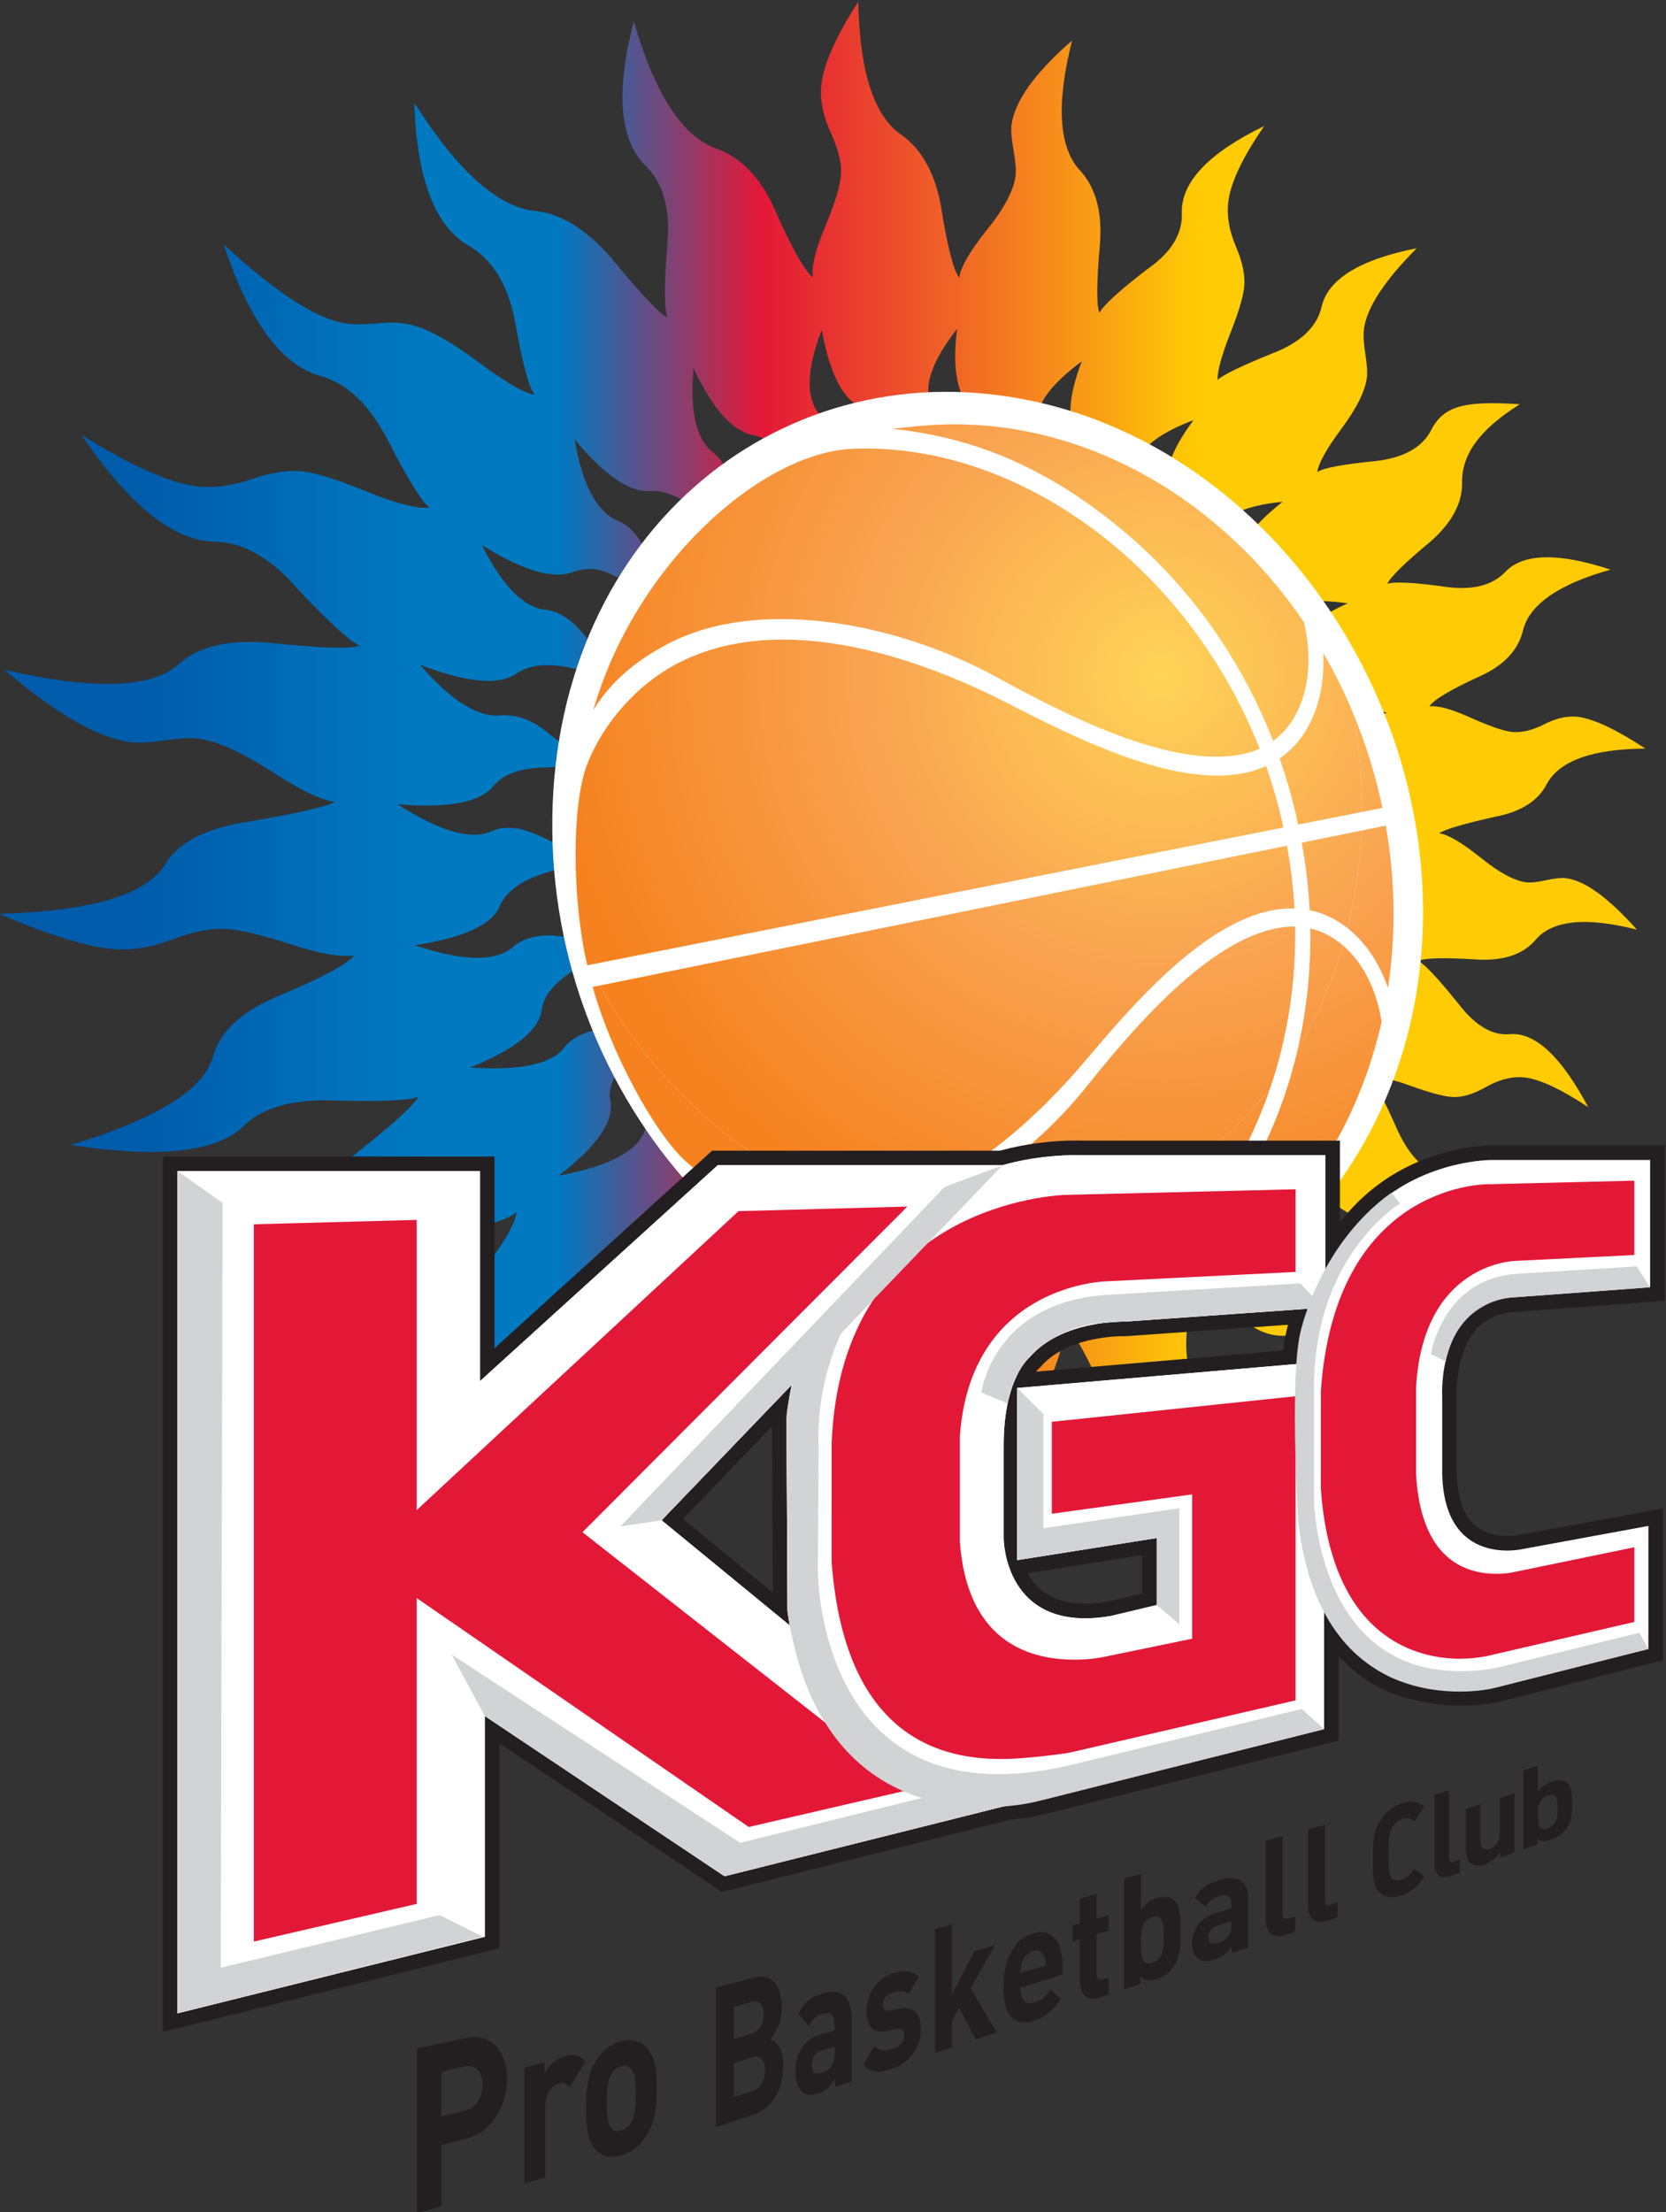 
<svg xmlns="http://www.w3.org/2000/svg" width="225.942mm" height="300mm" viewBox="0 0 225.942 300" version="1.1" id="svg8">
  <rect x="0" y="0" width="225.942" height="300" fill="#333333" stroke="none"/>
  <defs id="defs2">
    <clipPath clipPathUnits="userSpaceOnUse" id="clipPath26">
      <path d="m 295.608,571.685 c -0.276,-2.232 0.184,-4.645 1.391,-7.227 v 0 c 1.181,-2.579 1.66,-4.762 1.434,-6.58 v 0 c -0.195,-1.618 -0.984,-4.082 -2.369,-7.396 v 0 c -1.378,-3.324 -1.966,-5.752 -1.707,-7.258 v 0 c -1.197,0.879 -3.071,4.206 -5.639,10.008 v 0 c -2.08,4.673 -4.927,7.648 -8.596,8.936 v 0 c -4.984,1.809 -9.037,8.02 -12.111,18.704 v 0 c -2.671,-10.168 -2.141,-17.204 1.553,-21.067 v 0 c 2.676,-2.536 3.815,-6.31 3.41,-11.347 v 0 c -0.524,-6.069 -0.524,-9.786 -0.01,-11.167 v 0 c -1.291,0.68 -4.028,3.587 -8.236,8.751 v 0 c -3.691,4.233 -7.405,6.55 -11.158,6.932 v 0 c -5.48,0.524 -11.422,5.791 -17.843,15.91 v 0 c 0.337,-11.244 3.074,-18.261 8.126,-21.086 v 0 c 3.403,-2.025 5.599,-5.654 6.635,-10.87 v 0 c 1.125,-6.314 2.103,-9.97 2.93,-10.988 v 0 c -1.639,0.3 -4.473,1.967 -8.555,5.023 v 0 c -4.141,3.084 -7.525,4.898 -10.19,5.41 v 0 c -1.229,0.239 -2.769,0.253 -4.678,0.065 v 0 c -1.909,-0.195 -3.5,-0.169 -4.732,0.07 v 0 c -4.236,0.796 -10.085,4.633 -17.605,11.584 v 0 c 3.837,-11.474 8.621,-17.907 14.35,-19.393 v 0 c 3.911,-1.159 7.179,-4.302 9.799,-9.42 v 0 c 2.989,-5.797 5.04,-9.11 6.165,-9.944 v 0 c -1.989,-0.137 -4.978,0.635 -8.992,2.284 v 0 c -4.076,1.664 -7.117,2.658 -9.101,2.99 v 0 c -2.268,0.367 -4.959,0.019 -8.051,-1.048 v 0 c -3.141,-1.088 -6.001,-1.418 -8.592,-1.006 v 0 c -3.905,0.624 -9.381,3.102 -16.472,7.493 v 0 c 7.127,-10.532 13.722,-15.721 19.801,-15.707 v 0 c 4.157,-0.175 8.139,-2.485 11.94,-6.903 v 0 c 4.709,-4.968 7.744,-7.758 9.164,-8.391 v 0 c -1.313,-0.486 -5.567,-0.363 -12.839,0.387 v 0 c -6.123,0.6 -10.701,-0.394 -13.658,-2.991 v 0 c -3.895,-3.67 -12.389,-4.003 -25.766,-0.933 v 0 c 7.761,-6.596 13.972,-10.131 18.746,-10.677 v 0 c 1.049,-0.123 2.666,-0.03 4.834,0.283 v 0 c 2.134,0.318 3.733,0.413 4.754,0.291 v 0 c 2.838,-0.337 6.455,-1.933 10.86,-4.781 v 0 c 4.338,-2.82 7.479,-4.328 9.455,-4.548 v 0 c -1.345,-0.727 -5.603,-1.704 -12.884,-2.931 v 0 c -6.072,-0.93 -10.102,-2.995 -12.076,-6.185 v 0 c -2.678,-4.483 -10.706,-6.945 -24.397,-7.355 v 0 c 7.295,-3.155 12.907,-4.868 16.863,-5.196 v 0 c 2.633,-0.213 5.535,0.272 8.706,1.476 v 0 c 3.154,1.186 5.867,1.682 8.165,1.48 v 0 c 2.037,-0.177 5.125,-0.945 9.258,-2.29 v 0 c 4.095,-1.339 7.136,-1.868 9.149,-1.597 v 0 c -0.907,-1.23 -4.62,-3.226 -11.232,-6 v 0 c -5.351,-2.252 -8.534,-5.238 -9.521,-8.94 v 0 c -1.368,-4.8 -8.249,-9.091 -20.898,-12.925 v 0 c 12.963,-1.994 21.335,-1.068 25.371,2.694 v 0 c 2.621,2.72 6.937,3.994 12.882,3.859 v 0 c 7.079,-0.207 11.329,-0.033 12.843,0.524 v 0 c -0.644,-1.248 -3.643,-3.972 -9.006,-8.21 v 0 c -4.393,-3.687 -6.566,-7.275 -6.499,-10.746 v 0 c 0.148,-4.774 -5.015,-10.384 -15.657,-16.909 v 0 c 12.467,1.272 19.956,4.124 22.707,8.568 v 0 c 1.836,3.162 5.595,5.384 11.243,6.673 v 0 c 6.767,1.438 10.624,2.646 11.681,3.655 v 0 c -0.207,-1.677 -1.756,-4.4 -4.67,-8.175 v 0 c -2.928,-3.82 -4.533,-6.881 -4.821,-9.204 v 0 c -0.113,-0.84 0.029,-2.104 0.404,-3.794 v 0 c 0.369,-1.698 0.511,-2.966 0.402,-3.802 v 0 c -0.469,-3.779 -3.934,-9.03 -10.457,-15.799 v 0 c 11.353,4.253 17.577,8.723 18.847,13.503 v 0 c 0.875,3.316 3.76,6.292 8.606,8.893 v 0 c 5.952,2.956 9.297,4.914 10.086,5.915 v 0 c 0.259,-1.434 -0.253,-3.778 -1.537,-7.018 v 0 c -1.581,-3.857 -2.474,-6.615 -2.677,-8.236 v 0 c -0.231,-1.844 0.222,-3.895 1.393,-6.14 v 0 c 1.136,-2.252 1.572,-4.487 1.294,-6.719 v 0 c -0.352,-2.849 1.337,-3.923 -2.264,-9.892 v 0 c 9.694,6.447 10.662,8.627 10.365,13.259 v 0 c -0.05,3.223 1.908,6.646 5.832,10.222 v 0 c 4.784,3.938 7.45,6.494 8.026,7.674 v 0 c 0.507,-1.008 0.499,-4.39 0.006,-10.142 v 0 c -0.388,-4.761 0.673,-8.134 3.163,-10.099 v 0 c 3.437,-2.528 3.921,-8.693 1.45,-18.54 v 0 c 5.72,6.193 8.77,11.007 9.207,14.513 v 0 c 0.093,0.784 -0.023,1.935 -0.317,3.493 v 0 c -0.314,1.548 -0.421,2.722 -0.325,3.494 v 0 c 0.272,2.154 1.676,5.014 4.226,8.605 v 0 c 2.535,3.561 3.9,6.108 4.096,7.648 v 0 c 0.658,-0.981 1.554,-4.09 2.681,-9.304 v 0 c 0.622,-4.433 2.416,-7.217 5.373,-8.352 v 0 c 3.828,-1.71 5.798,-7.279 5.959,-16.7 v 0 c 2.756,5.506 4.29,9.571 4.612,12.21 v 0 c 0.259,2.069 -0.093,4.134 -1.053,6.2 v 0 c -0.972,2.083 -1.353,3.969 -1.139,5.671 v 0 c 0.187,1.518 0.974,4.06 2.364,7.637 v 0 c 1.122,2.993 1.586,5.163 1.375,6.5 v 0 c 1.051,-0.6 2.685,-3.28 4.889,-8.016 v 0 c 1.755,-3.763 4.155,-5.835 7.216,-6.232 v 0 c 3.894,-0.578 7.091,-5.091 9.595,-13.481 v 0 c 2.186,9.122 1.862,14.95 -1.01,17.55 v 0 c -2.11,1.678 -2.986,4.745 -2.607,9.155 v 0 c 0.485,5.351 0.52,8.586 0.13,9.713 v 0 c 1.028,-0.416 3.175,-2.515 6.44,-6.294 v 0 c 2.616,-3.004 5.411,-4.349 8.402,-4.051 v 0 c 3.822,0.445 7.909,-2.876 12.226,-9.893 v 0 c -0.06,8.88 -1.752,14.101 -5.103,15.638 v 0 c -2.407,1.159 -3.967,3.824 -4.644,8.019 v 0 c -0.74,5.12 -1.504,8.063 -2.268,8.841 v 0 c 1.371,-0.075 3.521,-1.145 6.446,-3.203 v 0 c 2.884,-2.031 5.24,-3.085 7.071,-3.174 v 0 c 0.659,-0.028 1.688,0.14 3.06,0.521 v 0 c 1.369,0.377 2.382,0.557 3.037,0.518 v 0 c 2.93,-0.141 5.002,0.456 9.419,-3.928 v 0 c -1.991,8.291 -3.224,9.874 -6.885,10.431 v 0 c -2.568,0.507 -4.769,2.826 -6.573,6.96 v 0 c -1.838,4.164 -3.139,6.558 -3.908,7.153 v 0 c 1.217,0.265 3.234,-0.113 6.027,-1.142 v 0 c 2.768,-1.006 4.806,-1.552 6.107,-1.652 v 0 c 1.452,-0.107 3.128,0.382 5.049,1.473 v 0 c 1.903,1.078 3.713,1.553 5.453,1.414 v 0 c 2.195,-0.171 5.391,-1.636 9.557,-4.379 v 0 c -3.902,7.336 -7.713,10.946 -11.392,10.739 v 0 c -2.616,-0.303 -5.177,1.175 -7.707,4.471 v 0 c -2.989,3.727 -4.965,5.829 -5.907,6.295 v 0 c 1.055,0.44 3.957,0.505 8.673,0.198 v 0 c 3.866,-0.217 6.715,0.735 8.569,2.862 v 0 c 2.433,2.937 7.44,3.44 14.93,1.533 v 0 c -4.191,4.701 -7.683,7.239 -10.467,7.576 v 0 c -0.626,0.079 -1.587,-0.024 -2.89,-0.303 v 0 c -1.308,-0.285 -2.284,-0.385 -2.91,-0.31 v 0 c -1.742,0.21 -3.974,1.416 -6.705,3.615 v 0 c -2.777,2.226 -4.815,3.427 -6.116,3.598 v 0 c 0.904,0.596 3.652,1.407 8.2,2.417 v 0 c 3.816,0.735 6.353,2.332 7.621,4.811 v 0 c 1.864,3.441 6.735,5.175 14.508,5.227 v 0 c -4.15,2.731 -7.393,4.277 -9.707,4.64 v 0 c -1.553,0.244 -3.278,-0.104 -5.143,-1.056 v 0 c -1.89,-0.959 -3.554,-1.323 -4.989,-1.106 v 0 c -1.282,0.197 -3.27,0.899 -5.997,2.127 v 0 c -2.76,1.237 -4.749,1.767 -5.941,1.591 v 0 c 0.628,0.984 3.158,2.493 7.553,4.498 v 0 c 3.485,1.585 5.556,3.836 6.248,6.757 v 0 c 0.964,3.768 5.278,6.739 12.855,8.868 v 0 c -7.64,2.517 -12.828,2.426 -15.462,-0.317 v 0 c -1.895,-2.004 -4.808,-2.75 -8.754,-2.221 v 0 c -4.651,0.654 -7.55,0.803 -8.621,0.448 v 0 c 0.467,1.021 2.613,3.118 6.414,6.266 v 0 c 3.041,2.708 4.569,5.512 4.589,8.419 v 0 c -0.143,4.233 2.467,7.946 8.494,11.732 v 0 c -8.211,0.548 -11.283,-0.253 -13.095,-3.908 v 0 c -1.338,-2.479 -4.008,-3.967 -8.045,-4.44 v 0 c -4.968,-0.498 -7.868,-1.048 -8.653,-1.63 v 0 c 0.161,1.282 1.365,3.43 3.593,6.438 v 0 c 2.229,2.994 3.452,5.493 3.701,7.491 v 0 c 0.094,0.729 0.016,1.867 -0.223,3.418 v 0 c -0.25,1.552 -0.324,2.781 -0.207,3.694 v 0 c 0.385,3.094 2.988,7.072 7.757,11.88 v 0 c -8.431,-1.672 -13.152,-4.599 -14.02,-8.75 v 0 c -0.714,-2.859 -3.059,-5.085 -7.062,-6.659 v 0 c -4.616,-1.854 -7.378,-3.188 -8.214,-3.965 v 0 c -0.017,1.346 0.588,3.572 1.8,6.672 v 0 c 1.225,3.079 1.928,5.374 2.108,6.873 v 0 c 0.207,1.676 -0.189,3.691 -1.193,6.05 v 0 c -1.007,2.364 -1.387,4.577 -1.126,6.64 v 0 c 0.346,2.821 2.105,6.528 5.28,11.109 v 0 c -8.061,-3.905 -12.147,-8.135 -12.129,-12.632 v 0 c 0.181,-3.163 -1.519,-5.974 -5.125,-8.456 v 0 c -4.119,-3.174 -6.454,-5.311 -6.979,-6.382 v 0 c -0.453,1.086 -0.435,4.432 0.059,10.054 v 0 c 0.388,4.651 -0.563,8.246 -2.844,10.799 v 0 c -3.219,3.382 -3.623,9.801 -1.245,19.198 v 0 c -5.484,-4.772 -8.476,-8.937 -8.914,-12.463 v 0 c -0.092,-0.784 0.011,-2.019 0.309,-3.708 v 0 c 0.298,-1.689 0.389,-2.919 0.292,-3.695 v 0 c -0.265,-2.161 -1.657,-4.796 -4.174,-7.932 v 0 c -2.542,-3.163 -3.913,-5.53 -4.115,-7.102 v 0 c -0.88,1.201 -1.775,4.753 -2.704,10.661 v 0 c -0.876,4.697 -2.75,8.113 -5.636,10.251 v 0 c -4.12,2.662 -6.307,9.223 -6.513,19.691 v 0 c -3.224,-4.995 -5.035,-9.032 -5.407,-12.072 m 14.623,-54.994 c 1.199,2.002 1.866,3.585 2.011,4.768 v 0 c 0.15,1.188 -0.035,2.226 -0.539,3.139 v 0 c -1.12,2.652 0.173,6.341 3.848,11.044 v 0 c -0.764,-6.105 0.072,-10.107 2.492,-11.983 v 0 c 1.461,-1.294 2.322,-3.358 2.571,-6.204 v 0 c 0.177,-3.43 0.411,-5.565 0.702,-6.405 v 0 c 0.097,0.776 1.402,2.323 3.881,4.652 v 0 c 1.843,2.025 2.614,4.199 2.304,6.541 v 0 c -0.305,2.341 1.844,5.227 6.398,8.63 v 0 c -2.038,-5.299 -2.209,-9.109 -0.539,-11.409 v 0 c 1.16,-1.598 1.373,-3.798 0.643,-6.599 v 0 c -0.79,-3.193 -1.035,-5.205 -0.757,-6.034 v 0 c 0.478,0.687 2.012,1.786 4.612,3.268 v 0 c 2.582,1.465 3.896,3.164 3.947,5.099 v 0 c 0.328,2.651 3.193,5.006 8.531,7.025 v 0 c -3.384,-4.542 -4.581,-8.068 -3.568,-10.577 v 0 c 0.426,-1.049 0.59,-2.046 0.471,-2.98 v 0 c -0.138,-1.135 -0.891,-2.634 -2.253,-4.509 v 0 c -1.369,-1.886 -2.015,-3.316 -1.953,-4.291 v 0 c 0.455,0.509 2.188,1.14 5.174,1.897 v 0 c 2.973,0.754 4.749,2.04 5.369,3.887 v 0 c 1.072,2.52 4.378,4.042 9.858,4.555 v 0 c -4.34,-3.405 -6.378,-6.254 -6.095,-8.517 v 0 c 0.286,-2.257 -0.452,-4.387 -2.206,-6.399 v 0 c -2.375,-2.302 -3.604,-3.829 -3.701,-4.589 v 0 c 0.589,0.287 2.378,0.427 5.338,0.416 v 0 c 2.951,-0.011 5.021,0.874 6.244,2.646 v 0 c 1.217,1.767 4.574,2.265 10.002,1.521 v 0 c -4.84,-2.161 -7.44,-4.526 -7.757,-7.092 v 0 c -0.228,-1.836 -1.407,-3.422 -3.54,-4.773 v 0 c -2.755,-1.841 -4.341,-3.01 -4.767,-3.514 v 0 c 0.732,0.078 2.674,-0.303 5.79,-1.139 v 0 c 2.429,-0.546 4.476,-0.105 6.152,1.318 v 0 c 1.663,1.416 4.973,1.089 9.896,-0.943 v 0 c -5.28,-0.892 -8.337,-2.36 -9.113,-4.411 v 0 c -0.783,-2.057 -2.375,-3.487 -4.759,-4.29 v 0 c -2.966,-0.925 -4.752,-1.64 -5.341,-2.122 v 0 c 0.875,-0.124 2.226,-0.724 4.052,-1.817 v 0 c 1.811,-1.094 3.228,-1.695 4.269,-1.828 v 0 c 0.861,-0.118 1.75,0.048 2.678,0.481 v 0 c 2.21,0.99 5.422,-0.161 9.628,-3.439 v 0 c -5.223,0.664 -8.598,-0.099 -10.08,-2.3 v 0 c -1.036,-1.354 -2.801,-2.154 -5.287,-2.415 v 0 c -3.218,-0.172 -5.116,-0.415 -5.681,-0.726 v 0 c 0.695,-0.076 2.084,-1.121 4.142,-3.12 v 0 c 2.038,-1.988 4.088,-2.808 6.14,-2.485 v 0 c 2.025,0.329 4.67,-1.611 7.899,-5.772 v 0 c -4.903,1.786 -8.165,1.986 -9.723,0.59 v 0 c -1.579,-1.397 -3.649,-1.793 -6.211,-1.163 v 0 c -2.971,0.486 -4.824,0.669 -5.558,0.565 v 0 c 0.495,-0.425 1.65,-1.939 3.461,-4.527 v 0 c 1.31,-2.338 2.84,-3.595 4.575,-3.752 v 0 c 2.441,-0.035 4.732,-2.613 6.858,-7.718 v 0 c -4.291,3.091 -7.567,4.101 -9.817,3.007 v 0 c -0.948,-0.479 -1.862,-0.678 -2.741,-0.601 v 0 c -1.056,0.087 -2.49,0.757 -4.31,2.031 v 0 c -1.83,1.277 -3.208,1.858 -4.124,1.754 v 0 c 0.502,-0.434 1.168,-2.122 1.996,-5.085 v 0 c 0.842,-2.937 2.141,-4.665 3.908,-5.183 v 0 c 2.426,-0.94 4.01,-4.183 4.762,-9.717 v 0 c -3.43,4.199 -6.444,6.023 -9.078,5.434 v 0 c -1.682,-0.268 -3.599,0.577 -5.76,2.563 v 0 c -2.178,1.992 -3.649,3.024 -4.39,3.082 v 0 c 0.29,-0.599 0.485,-2.428 0.562,-5.488 v 0 c 0.084,-3.067 1.023,-5.208 2.801,-6.463 v 0 c 1.76,-1.238 2.289,-4.68 1.593,-10.305 v 0 c -2.122,4.952 -4.471,7.521 -7.052,7.67 v 0 c -1.851,0.096 -3.605,1.373 -5.281,3.853 v 0 c -1.667,2.485 -2.794,3.839 -3.325,4.06 v 0 c 0.114,-0.586 -0.232,-2.563 -1.024,-5.955 v 0 c -0.53,-2.647 -0.075,-4.681 1.374,-6.079 v 0 c 1.733,-1.987 1.5,-5.772 -0.705,-11.375 v 0 c -0.855,5.733 -2.388,8.949 -4.581,9.619 v 0 c -2.206,0.679 -3.797,2.442 -4.749,5.281 v 0 c -0.971,2.852 -1.708,4.588 -2.238,5.209 v 0 c -0.125,-0.971 -0.773,-2.478 -1.946,-4.548 v 0 c -1.176,-2.084 -1.843,-3.698 -1.981,-4.85 v 0 c -0.124,-0.966 0.05,-1.95 0.525,-2.933 v 0 c 1.08,-2.374 -0.17,-6.102 -3.771,-11.216 v 0 c 0.547,6.001 -0.145,9.623 -2.085,10.88 v 0 c -1.949,1.267 -2.96,3.26 -3.018,6.015 v 0 c -0.172,3.546 -0.415,5.638 -0.738,6.238 v 0 c -0.306,-0.769 -1.576,-2.382 -3.808,-4.819 v 0 c -2.265,-2.462 -3.205,-4.698 -2.834,-6.704 v 0 c 0.498,-2.581 -1.775,-5.966 -6.845,-10.157 v 0 c 2.362,5.687 2.634,9.546 0.813,11.619 v 0 c -1.272,1.463 -1.634,3.678 -1.059,6.646 v 0 c 0.849,3.358 1.197,5.439 1.094,6.256 v 0 c -0.493,-0.783 -2.122,-2.091 -4.887,-3.934 v 0 c -2.799,-1.863 -4.314,-3.817 -4.566,-5.817 v 0 c -0.148,-2.822 -3.182,-5.726 -9.18,-8.739 v 0 c 3.488,5.351 4.62,9.264 3.425,11.76 v 0 c -0.527,1.048 -0.724,2.078 -0.597,3.086 v 0 c 0.152,1.211 0.951,2.896 2.413,5.06 v 0 c 1.461,2.148 2.244,3.721 2.361,4.735 v 0 c -0.725,-0.581 -2.782,-1.428 -6.173,-2.567 v 0 c -3.416,-1.146 -5.499,-2.75 -6.204,-4.807 v 0 c -1.267,-2.882 -5.435,-4.982 -12.577,-6.325 v 0 c 5.662,4.338 8.195,7.981 7.641,10.964 v 0 c -0.453,1.921 0.58,4.162 3.085,6.715 v 0 c 2.492,2.549 3.886,4.222 4.222,5.034 v 0 c -0.721,-0.357 -3.121,-0.693 -7.236,-1.003 v 0 c -3.247,-0.176 -5.551,-1.151 -6.935,-2.937 v 0 c -1.909,-2.382 -6.473,-3.335 -13.755,-2.85 v 0 c 6.67,2.72 10.144,5.521 10.5,8.453 v 0 c 0.259,2.08 1.954,4.104 5.062,6.054 v 0 c 3.091,1.935 4.765,3.19 5.073,3.789 v 0 c -0.916,-0.126 -3.279,0.185 -7.061,0.958 v 0 c -3.167,0.495 -5.684,-0.074 -7.511,-1.707 v 0 c -2.595,-2.011 -7.305,-1.885 -14.202,0.435 v 0 c 7.324,1.132 11.474,3.08 12.526,5.855 v 0 c 0.964,2.123 3.208,3.714 6.715,4.794 v 0 c 3.488,1.065 5.473,1.893 6.016,2.492 v 0 c -0.905,0.089 -2.549,0.76 -4.926,1.992 v 0 c -2.416,1.248 -4.305,1.954 -5.683,2.099 v 0 c -1.399,0.153 -2.607,-0.032 -3.61,-0.572 v 0 c -3.002,-1.178 -7.502,0.161 -13.568,4.076 v 0 c 7.44,-0.615 12.086,0.272 14.033,2.627 v 0 c 1.407,1.765 3.933,2.694 7.576,2.795 v 0 c 3.61,0.093 5.88,0.297 6.839,0.608 v 0 c -0.88,0.314 -2.895,1.726 -6.056,4.246 v 0 c -2.329,1.996 -4.67,2.934 -7.052,2.812 v 0 c -3.384,-0.426 -7.395,2.031 -12.056,7.427 v 0 c 6.935,-2.665 11.642,-3.072 14.239,-1.264 v 0 c 1.816,1.252 4.429,1.53 7.832,0.847 v 0 c 3.808,-0.949 6.159,-1.369 7.085,-1.291 v 0 c -0.851,0.525 -2.252,2.188 -4.186,5.019 v 0 c -1.961,2.829 -4.096,4.433 -6.379,4.77 v 0 c -3.274,0.266 -6.435,3.436 -9.498,9.536 v 0 c 5.975,-3.736 10.403,-5.059 13.328,-4.011 v 0 c 1.225,0.451 2.393,0.585 3.528,0.408 v 0 c 1.357,-0.201 3.194,-1.081 5.523,-2.601 v 0 c 2.309,-1.513 4.001,-2.35 5.114,-2.518 v 0 c -0.624,0.526 -1.614,2.731 -2.979,6.639 v 0 c -1.023,2.989 -2.529,4.868 -4.536,5.639 v 0 c -3.124,1.394 -5.228,5.378 -6.315,11.972 v 0 c 4.498,-5.421 8.276,-7.922 11.316,-7.569 v 0 c 2.298,0.038 4.769,-1.14 7.425,-3.534 v 0 c 2.636,-2.379 4.373,-3.739 5.211,-4.088 v 0 c -0.346,0.68 -0.595,2.727 -0.718,6.127 v 0 c -0.132,3.406 -1.106,5.797 -2.941,7.188 v 0 c -2.436,1.921 -3.386,6.048 -2.817,12.354 v 0 c 2.831,-6.021 5.758,-9.288 8.779,-9.844 v 0 c 2.142,-0.391 4.031,-1.877 5.658,-4.452 v 0 c 1.983,-3.244 3.361,-5.026 4.183,-5.369 v 0 c -0.136,0.635 0.129,2.75 0.786,6.327 v 0 c 0.77,2.73 0.447,4.956 -0.98,6.664 v 0 c -1.935,2.433 -1.783,6.548 0.433,12.306 v 0 c 1.177,-6.428 3.099,-10.203 5.778,-11.338 v 0 c 2.019,-0.999 3.487,-2.922 4.418,-5.736 v 0 c 1.054,-3.443 1.865,-5.519 2.417,-6.22 v 0 c 0.121,0.986 0.772,2.479 1.968,4.492" id="path24"></path>
    </clipPath>
    <linearGradient x1="0" y1="0" x2="1" y2="0" gradientUnits="userSpaceOnUse" gradientTransform="matrix(176.027,0,0,-176.027,174.142,465.693)" spreadMethod="pad" id="linearGradient46">
      <stop style="stop-opacity:1;stop-color:#005bab" offset="0" id="stop32"></stop>
      <stop style="stop-opacity:1;stop-color:#005bab" offset="0.124" id="stop34"></stop>
      <stop style="stop-opacity:1;stop-color:#0079c1" offset="0.365" id="stop36"></stop>
      <stop style="stop-opacity:1;stop-color:#0079c1" offset="0.475" id="stop38"></stop>
      <stop style="stop-opacity:1;stop-color:#e31837" offset="0.64" id="stop40"></stop>
      <stop style="stop-opacity:1;stop-color:#f5821f" offset="0.86" id="stop42"></stop>
      <stop style="stop-opacity:1;stop-color:#ffcb04" offset="1" id="stop44"></stop>
    </linearGradient>
    <clipPath clipPathUnits="userSpaceOnUse" id="clipPath56">
      <path d="M 0,841.89 H 595.28 V 0 H 0 Z" id="path54"></path>
    </clipPath>
    <clipPath clipPathUnits="userSpaceOnUse" id="clipPath68">
      <path d="m 311.23,404.022 c -1.113,0.161 -2.21,0.368 -3.304,0.593 v 0 c -4.621,-1.63 -9.306,-2.436 -13.776,-2.127 v 0 c -4.374,0.29 -9.316,1.262 -13.953,4.156 v 0 c 14.767,-15.491 37.399,-22.071 49.045,-17.905 v 0 c 10.44,3.746 19.806,11.523 26.533,22.611 v 0 c 2.37,3.934 4.328,8.18 5.832,12.604 v 0 c -11.611,-14.7 -29.953,-23.036 -50.377,-19.932" id="path66"></path>
    </clipPath>
    <radialGradient fx="0" fy="0" cx="0" cy="0" r="1" gradientUnits="userSpaceOnUse" gradientTransform="matrix(89.274,-11.11,-11.11,-89.274,345.644,484.71)" spreadMethod="pad" id="radialGradient80">
      <stop style="stop-opacity:1;stop-color:#ffd457" offset="0" id="stop74"></stop>
      <stop style="stop-opacity:1;stop-color:#f9a351" offset="0.479" id="stop76"></stop>
      <stop style="stop-opacity:1;stop-color:#f5821f" offset="1" id="stop78"></stop>
    </radialGradient>
    <clipPath clipPathUnits="userSpaceOnUse" id="clipPath90">
      <path d="m 261.956,438.861 c 2.639,-9.56 9.061,-21.512 13.781,-25.741 v 0 c 4.651,-4.164 11.606,-7.327 18.489,-7.74 v 0 c 2.854,-0.172 5.64,0.077 8.34,0.646 v 0 c -16.42,5.091 -30.563,17.125 -39.634,33.027 v 0 z" id="path88"></path>
    </clipPath>
    <radialGradient fx="0" fy="0" cx="0" cy="0" r="1" gradientUnits="userSpaceOnUse" gradientTransform="matrix(89.249,-11.107,-11.107,-89.249,345.65,484.681)" spreadMethod="pad" id="radialGradient102">
      <stop style="stop-opacity:1;stop-color:#ffd457" offset="0" id="stop96"></stop>
      <stop style="stop-opacity:1;stop-color:#f9a351" offset="0.479" id="stop98"></stop>
      <stop style="stop-opacity:1;stop-color:#f5821f" offset="1" id="stop100"></stop>
    </radialGradient>
    <clipPath clipPathUnits="userSpaceOnUse" id="clipPath112">
      <path d="m 375.064,461.864 c -0.092,-1.977 -0.253,-3.964 -0.504,-5.946 v 0 c -0.357,-2.902 -0.891,-5.698 -1.568,-8.414 v 0 c 0.99,-0.776 1.912,-1.709 2.75,-2.78 v 0 c 1.346,-1.724 2.414,-3.748 3.193,-6 v 0 c 1.185,7.809 1.086,15.806 -0.317,23.864 v 0 z" id="path110"></path>
    </clipPath>
    <radialGradient fx="0" fy="0" cx="0" cy="0" r="1" gradientUnits="userSpaceOnUse" gradientTransform="matrix(89.283,-11.111,-11.111,-89.283,345.627,484.709)" spreadMethod="pad" id="radialGradient124">
      <stop style="stop-opacity:1;stop-color:#ffd457" offset="0" id="stop118"></stop>
      <stop style="stop-opacity:1;stop-color:#f9a351" offset="0.479" id="stop120"></stop>
      <stop style="stop-opacity:1;stop-color:#f5821f" offset="1" id="stop122"></stop>
    </radialGradient>
    <clipPath clipPathUnits="userSpaceOnUse" id="clipPath134">
      <path d="m 365.71,429.9 c -1.324,-5.835 -3.382,-11.452 -6.161,-16.706 v 0 c -6.933,-13.127 -15.347,-20.133 -24.146,-24.767 v 0 c 0.715,0.191 2.845,0.839 3.544,1.051 v 0 c 19.567,5.874 34.19,22.766 39.056,44.254 v 0 c -0.567,3.608 -1.875,6.797 -3.791,9.249 v 0 c -0.594,0.752 -1.231,1.41 -1.908,1.987 v 0 c -1.598,-5.453 -3.824,-10.511 -6.594,-15.068" id="path132"></path>
    </clipPath>
    <radialGradient fx="0" fy="0" cx="0" cy="0" r="1" gradientUnits="userSpaceOnUse" gradientTransform="matrix(89.281,-11.111,-11.111,-89.281,345.642,484.715)" spreadMethod="pad" id="radialGradient146">
      <stop style="stop-opacity:1;stop-color:#ffd457" offset="0" id="stop140"></stop>
      <stop style="stop-opacity:1;stop-color:#f9a351" offset="0.479" id="stop142"></stop>
      <stop style="stop-opacity:1;stop-color:#f5821f" offset="1" id="stop144"></stop>
    </radialGradient>
    <clipPath clipPathUnits="userSpaceOnUse" id="clipPath156">
      <path d="m 261.15,442.032 0.15,0.038 c -0.089,0.161 -0.172,0.329 -0.263,0.498 v 0 c 0.042,-0.176 0.078,-0.36 0.113,-0.536" id="path154"></path>
    </clipPath>
    <radialGradient fx="0" fy="0" cx="0" cy="0" r="1" gradientUnits="userSpaceOnUse" gradientTransform="matrix(89.32,-11.115,-11.115,-89.32,345.561,484.952)" spreadMethod="pad" id="radialGradient168">
      <stop style="stop-opacity:1;stop-color:#ffd457" offset="0" id="stop162"></stop>
      <stop style="stop-opacity:1;stop-color:#f9a351" offset="0.479" id="stop164"></stop>
      <stop style="stop-opacity:1;stop-color:#f5821f" offset="1" id="stop166"></stop>
    </radialGradient>
    <clipPath clipPathUnits="userSpaceOnUse" id="clipPath178">
      <path d="m 375.118,464.6 3.002,0.592 c -1.008,4.84 -2.469,9.508 -4.345,13.993 v 0 c 0.91,-4.772 1.369,-9.657 1.343,-14.585" id="path176"></path>
    </clipPath>
    <radialGradient fx="0" fy="0" cx="0" cy="0" r="1" gradientUnits="userSpaceOnUse" gradientTransform="matrix(89.332,-11.117,-11.117,-89.332,345.61,484.712)" spreadMethod="pad" id="radialGradient190">
      <stop style="stop-opacity:1;stop-color:#ffd457" offset="0" id="stop184"></stop>
      <stop style="stop-opacity:1;stop-color:#f9a351" offset="0.479" id="stop186"></stop>
      <stop style="stop-opacity:1;stop-color:#f5821f" offset="1" id="stop188"></stop>
    </radialGradient>
    <clipPath clipPathUnits="userSpaceOnUse" id="clipPath200">
      <path d="m 321.73,484.221 -0.033,0.031 c -0.002,0.007 -0.013,0.007 -0.013,0.012 v 0 h -0.006 l -0.029,0.014 z" id="path198"></path>
    </clipPath>
    <radialGradient fx="0" fy="0" cx="0" cy="0" r="1" gradientUnits="userSpaceOnUse" gradientTransform="matrix(87.45,-10.883,-10.883,-87.45,345.151,484.59)" spreadMethod="pad" id="radialGradient212">
      <stop style="stop-opacity:1;stop-color:#ffd457" offset="0" id="stop206"></stop>
      <stop style="stop-opacity:1;stop-color:#f9a351" offset="0.479" id="stop208"></stop>
      <stop style="stop-opacity:1;stop-color:#f5821f" offset="1" id="stop210"></stop>
    </radialGradient>
    <clipPath clipPathUnits="userSpaceOnUse" id="clipPath222">
      <path d="m 364.747,447.743 c -10.134,-0.4 -21.271,-12.408 -30.041,-23.41 v 0 c -6.94,-8.705 -16.73,-16.169 -26.78,-19.718 v 0 c 1.094,-0.225 2.191,-0.432 3.304,-0.593 v 0 c 20.424,-3.104 38.766,5.232 50.377,19.932 v 0 c 2.556,7.519 3.82,15.619 3.667,23.787 v 0 c -0.13,0 -0.264,0.004 -0.388,0.004 v 0 c -0.048,0 -0.095,0 -0.139,-0.002" id="path220"></path>
    </clipPath>
    <radialGradient fx="0" fy="0" cx="0" cy="0" r="1" gradientUnits="userSpaceOnUse" gradientTransform="matrix(89.268,-11.109,-11.109,-89.268,345.642,484.709)" spreadMethod="pad" id="radialGradient234">
      <stop style="stop-opacity:1;stop-color:#ffd457" offset="0" id="stop228"></stop>
      <stop style="stop-opacity:1;stop-color:#f9a351" offset="0.479" id="stop230"></stop>
      <stop style="stop-opacity:1;stop-color:#f5821f" offset="1" id="stop232"></stop>
    </radialGradient>
    <clipPath clipPathUnits="userSpaceOnUse" id="clipPath244">
      <path d="m 262.932,439.053 c 9.071,-15.902 23.214,-27.936 39.634,-33.027 v 0 c 14.01,2.976 25.736,14.755 31.701,21.803 v 0 c 7.008,8.262 18.931,22.476 30.292,22.566 v 0 h 0.625 c -0.175,3.056 -0.534,6.161 -1.103,9.239 v 0 z" id="path242"></path>
    </clipPath>
    <radialGradient fx="0" fy="0" cx="0" cy="0" r="1" gradientUnits="userSpaceOnUse" gradientTransform="matrix(89.278,-11.11,-11.11,-89.278,345.636,484.714)" spreadMethod="pad" id="radialGradient256">
      <stop style="stop-opacity:1;stop-color:#ffd457" offset="0" id="stop250"></stop>
      <stop style="stop-opacity:1;stop-color:#f9a351" offset="0.479" id="stop252"></stop>
      <stop style="stop-opacity:1;stop-color:#f5821f" offset="1" id="stop254"></stop>
    </radialGradient>
    <clipPath clipPathUnits="userSpaceOnUse" id="clipPath266">
      <path d="m 366.254,460.075 c 0.603,-3.307 0.99,-6.639 1.166,-9.932 v 0 c 1.998,-0.4 3.889,-1.3 5.572,-2.639 v 0 c 0.677,2.716 1.211,5.512 1.568,8.414 v 0 c 0.251,1.982 0.412,3.969 0.504,5.946 v 0 z" id="path264"></path>
    </clipPath>
    <radialGradient fx="0" fy="0" cx="0" cy="0" r="1" gradientUnits="userSpaceOnUse" gradientTransform="matrix(89.28,-11.111,-11.111,-89.28,345.637,484.711)" spreadMethod="pad" id="radialGradient278">
      <stop style="stop-opacity:1;stop-color:#ffd457" offset="0" id="stop272"></stop>
      <stop style="stop-opacity:1;stop-color:#f9a351" offset="0.479" id="stop274"></stop>
      <stop style="stop-opacity:1;stop-color:#f5821f" offset="1" id="stop276"></stop>
    </radialGradient>
    <clipPath clipPathUnits="userSpaceOnUse" id="clipPath288">
      <path d="m 365.71,429.9 c 2.77,4.557 4.996,9.615 6.594,15.068 v 0 c -1.443,1.243 -3.075,2.096 -4.8,2.49 v 0 c 0.106,-5.988 -0.505,-11.889 -1.794,-17.558" id="path286"></path>
    </clipPath>
    <radialGradient fx="0" fy="0" cx="0" cy="0" r="1" gradientUnits="userSpaceOnUse" gradientTransform="matrix(89.249,-11.107,-11.107,-89.249,345.646,484.695)" spreadMethod="pad" id="radialGradient300">
      <stop style="stop-opacity:1;stop-color:#ffd457" offset="0" id="stop294"></stop>
      <stop style="stop-opacity:1;stop-color:#f9a351" offset="0.479" id="stop296"></stop>
      <stop style="stop-opacity:1;stop-color:#f5821f" offset="1" id="stop298"></stop>
    </radialGradient>
    <clipPath clipPathUnits="userSpaceOnUse" id="clipPath310">
      <path d="m 300.16,518.005 c -13.348,-0.566 -31.903,-16.872 -38.101,-38.404 v 0 c 2.905,4.736 7.091,7.706 11.077,9.776 v 0 c 13.02,6.787 33.264,3.312 48.51,-5.093 v 0 c 0.012,-0.006 0.025,-0.016 0.038,-0.02 v 0 l 0.013,-0.005 v -0.007 c 12.96,-7.143 28.255,-14.156 37.867,-10.562 v 0 c 0.157,0.061 0.329,0.14 0.494,0.203 v 0 c -4.918,12.55 -13.323,23.867 -23.951,31.897 v 0 c -10.731,8.113 -22.641,12.256 -33.977,12.257 v 0 c -0.659,0 -1.315,-0.014 -1.97,-0.042" id="path308"></path>
    </clipPath>
    <radialGradient fx="0" fy="0" cx="0" cy="0" r="1" gradientUnits="userSpaceOnUse" gradientTransform="matrix(89.275,-11.11,-11.11,-89.275,345.638,484.701)" spreadMethod="pad" id="radialGradient322">
      <stop style="stop-opacity:1;stop-color:#ffd457" offset="0" id="stop316"></stop>
      <stop style="stop-opacity:1;stop-color:#f9a351" offset="0.479" id="stop318"></stop>
      <stop style="stop-opacity:1;stop-color:#f5821f" offset="1" id="stop320"></stop>
    </radialGradient>
    <clipPath clipPathUnits="userSpaceOnUse" id="clipPath332">
      <path d="m 321.697,484.252 v 0.007 l -0.013,0.005 c 0,-0.005 0.011,-0.005 0.013,-0.012" id="path330"></path>
    </clipPath>
    <radialGradient fx="0" fy="0" cx="0" cy="0" r="1" gradientUnits="userSpaceOnUse" gradientTransform="matrix(92.877,-11.558,-11.558,-92.877,346.585,485.266)" spreadMethod="pad" id="radialGradient344">
      <stop style="stop-opacity:1;stop-color:#ffd457" offset="0" id="stop338"></stop>
      <stop style="stop-opacity:1;stop-color:#f9a351" offset="0.479" id="stop340"></stop>
      <stop style="stop-opacity:1;stop-color:#f5821f" offset="1" id="stop342"></stop>
    </radialGradient>
    <clipPath clipPathUnits="userSpaceOnUse" id="clipPath354">
      <path d="m 274.63,486.543 c -6.292,-3.205 -11.239,-9.107 -13.509,-15.003 v 0 c -2.225,-5.817 -2.232,-19.248 -0.084,-28.972 v 0 c 0.091,-0.169 0.174,-0.337 0.263,-0.498 v 0 l 102.25,20.237 c -0.66,3.079 -1.516,6.104 -2.543,9.05 v 0 c -0.206,-0.089 -0.4,-0.174 -0.589,-0.252 v 0 c -10.599,-4.334 -27.547,4.424 -37.659,9.602 v 0 c -7.327,3.754 -20.187,9.236 -32.82,9.237 v 0 c -5.283,0 -10.524,-0.958 -15.309,-3.401" id="path352"></path>
    </clipPath>
    <radialGradient fx="0" fy="0" cx="0" cy="0" r="1" gradientUnits="userSpaceOnUse" gradientTransform="matrix(89.271,-11.109,-11.109,-89.271,345.636,484.707)" spreadMethod="pad" id="radialGradient366">
      <stop style="stop-opacity:1;stop-color:#ffd457" offset="0" id="stop360"></stop>
      <stop style="stop-opacity:1;stop-color:#f9a351" offset="0.479" id="stop362"></stop>
      <stop style="stop-opacity:1;stop-color:#f5821f" offset="1" id="stop364"></stop>
    </radialGradient>
    <clipPath clipPathUnits="userSpaceOnUse" id="clipPath376">
      <path d="m 368.708,480.913 c -1.024,-3.693 -2.993,-6.592 -5.71,-8.455 v 0 c 1.114,-3.164 2.025,-6.418 2.727,-9.718 v 0 l 9.393,1.86 c 0.026,4.928 -0.433,9.813 -1.343,14.585 v 0 c -1.253,3.013 -2.702,5.954 -4.359,8.799 v 0 c 0.119,-2.496 -0.102,-4.876 -0.708,-7.071" id="path374"></path>
    </clipPath>
    <radialGradient fx="0" fy="0" cx="0" cy="0" r="1" gradientUnits="userSpaceOnUse" gradientTransform="matrix(89.284,-11.111,-11.111,-89.284,345.638,484.711)" spreadMethod="pad" id="radialGradient388">
      <stop style="stop-opacity:1;stop-color:#ffd457" offset="0" id="stop382"></stop>
      <stop style="stop-opacity:1;stop-color:#f9a351" offset="0.479" id="stop384"></stop>
      <stop style="stop-opacity:1;stop-color:#f5821f" offset="1" id="stop386"></stop>
    </radialGradient>
    <clipPath clipPathUnits="userSpaceOnUse" id="clipPath398">
      <path d="m 309.974,521.356 c -0.771,-0.084 -3.158,-0.298 -3.934,-0.413 v 0 c 10.728,-1.125 22.082,-4.885 34.491,-15.454 v 0 c 9.573,-8.149 16.911,-18.694 21.512,-30.454 v 0 c 2.148,1.564 3.721,3.954 4.544,6.94 v 0 c 0.864,3.125 0.864,6.76 -0.003,10.533 v 0 c -12.255,18.015 -31.435,29.099 -51.414,29.099 v 0 c -1.727,0 -3.46,-0.083 -5.196,-0.251" id="path396"></path>
    </clipPath>
    <radialGradient fx="0" fy="0" cx="0" cy="0" r="1" gradientUnits="userSpaceOnUse" gradientTransform="matrix(89.263,-11.108,-11.108,-89.263,345.64,484.712)" spreadMethod="pad" id="radialGradient410">
      <stop style="stop-opacity:1;stop-color:#ffd457" offset="0" id="stop404"></stop>
      <stop style="stop-opacity:1;stop-color:#f9a351" offset="0.479" id="stop406"></stop>
      <stop style="stop-opacity:1;stop-color:#f5821f" offset="1" id="stop408"></stop>
    </radialGradient>
    <clipPath clipPathUnits="userSpaceOnUse" id="clipPath420">
      <path d="M 0,841.89 H 595.28 V 0 H 0 Z" id="path418"></path>
    </clipPath>
  </defs>
  
  
  <g id="layer1" transform="translate(-45.24,-88.531)">
    <g id="g18" transform="matrix(0.922,0,0,-0.922,-115.903,626.994)">
      <g id="g414">
        <g id="g1296">
          <g id="g1123">
            <g id="g20" transform="translate(1.4311426e-6,-1.4257417e-5)">
              <g id="g22" clip-path="url(#clipPath26)">
                <g id="g28">
                  <g id="g30">
                    <path d="m 295.608,571.685 c -0.276,-2.232 0.184,-4.645 1.391,-7.227 v 0 c 1.181,-2.579 1.66,-4.762 1.434,-6.58 v 0 c -0.195,-1.618 -0.984,-4.082 -2.369,-7.396 v 0 c -1.378,-3.324 -1.966,-5.752 -1.707,-7.258 v 0 c -1.197,0.879 -3.071,4.206 -5.639,10.008 v 0 c -2.08,4.673 -4.927,7.648 -8.596,8.936 v 0 c -4.984,1.809 -9.037,8.02 -12.111,18.704 v 0 c -2.671,-10.168 -2.141,-17.204 1.553,-21.067 v 0 c 2.676,-2.536 3.815,-6.31 3.41,-11.347 v 0 c -0.524,-6.069 -0.524,-9.786 -0.01,-11.167 v 0 c -1.291,0.68 -4.028,3.587 -8.236,8.751 v 0 c -3.691,4.233 -7.405,6.55 -11.158,6.932 v 0 c -5.48,0.524 -11.422,5.791 -17.843,15.91 v 0 c 0.337,-11.244 3.074,-18.261 8.126,-21.086 v 0 c 3.403,-2.025 5.599,-5.654 6.635,-10.87 v 0 c 1.125,-6.314 2.103,-9.97 2.93,-10.988 v 0 c -1.639,0.3 -4.473,1.967 -8.555,5.023 v 0 c -4.141,3.084 -7.525,4.898 -10.19,5.41 v 0 c -1.229,0.239 -2.769,0.253 -4.678,0.065 v 0 c -1.909,-0.195 -3.5,-0.169 -4.732,0.07 v 0 c -4.236,0.796 -10.085,4.633 -17.605,11.584 v 0 c 3.837,-11.474 8.621,-17.907 14.35,-19.393 v 0 c 3.911,-1.159 7.179,-4.302 9.799,-9.42 v 0 c 2.989,-5.797 5.04,-9.11 6.165,-9.944 v 0 c -1.989,-0.137 -4.978,0.635 -8.992,2.284 v 0 c -4.076,1.664 -7.117,2.658 -9.101,2.99 v 0 c -2.268,0.367 -4.959,0.019 -8.051,-1.048 v 0 c -3.141,-1.088 -6.001,-1.418 -8.592,-1.006 v 0 c -3.905,0.624 -9.381,3.102 -16.472,7.493 v 0 c 7.127,-10.532 13.722,-15.721 19.801,-15.707 v 0 c 4.157,-0.175 8.139,-2.485 11.94,-6.903 v 0 c 4.709,-4.968 7.744,-7.758 9.164,-8.391 v 0 c -1.313,-0.486 -5.567,-0.363 -12.839,0.387 v 0 c -6.123,0.6 -10.701,-0.394 -13.658,-2.991 v 0 c -3.895,-3.67 -12.389,-4.003 -25.766,-0.933 v 0 c 7.761,-6.596 13.972,-10.131 18.746,-10.677 v 0 c 1.049,-0.123 2.666,-0.03 4.834,0.283 v 0 c 2.134,0.318 3.733,0.413 4.754,0.291 v 0 c 2.838,-0.337 6.455,-1.933 10.86,-4.781 v 0 c 4.338,-2.82 7.479,-4.328 9.455,-4.548 v 0 c -1.345,-0.727 -5.603,-1.704 -12.884,-2.931 v 0 c -6.072,-0.93 -10.102,-2.995 -12.076,-6.185 v 0 c -2.678,-4.483 -10.706,-6.945 -24.397,-7.355 v 0 c 7.295,-3.155 12.907,-4.868 16.863,-5.196 v 0 c 2.633,-0.213 5.535,0.272 8.706,1.476 v 0 c 3.154,1.186 5.867,1.682 8.165,1.48 v 0 c 2.037,-0.177 5.125,-0.945 9.258,-2.29 v 0 c 4.095,-1.339 7.136,-1.868 9.149,-1.597 v 0 c -0.907,-1.23 -4.62,-3.226 -11.232,-6 v 0 c -5.351,-2.252 -8.534,-5.238 -9.521,-8.94 v 0 c -1.368,-4.8 -8.249,-9.091 -20.898,-12.925 v 0 c 12.963,-1.994 21.335,-1.068 25.371,2.694 v 0 c 2.621,2.72 6.937,3.994 12.882,3.859 v 0 c 7.079,-0.207 11.329,-0.033 12.843,0.524 v 0 c -0.644,-1.248 -3.643,-3.972 -9.006,-8.21 v 0 c -4.393,-3.687 -6.566,-7.275 -6.499,-10.746 v 0 c 0.148,-4.774 -5.015,-10.384 -15.657,-16.909 v 0 c 12.467,1.272 19.956,4.124 22.707,8.568 v 0 c 1.836,3.162 5.595,5.384 11.243,6.673 v 0 c 6.767,1.438 10.624,2.646 11.681,3.655 v 0 c -0.207,-1.677 -1.756,-4.4 -4.67,-8.175 v 0 c -2.928,-3.82 -4.533,-6.881 -4.821,-9.204 v 0 c -0.113,-0.84 0.029,-2.104 0.404,-3.794 v 0 c 0.369,-1.698 0.511,-2.966 0.402,-3.802 v 0 c -0.469,-3.779 -3.934,-9.03 -10.457,-15.799 v 0 c 11.353,4.253 17.577,8.723 18.847,13.503 v 0 c 0.875,3.316 3.76,6.292 8.606,8.893 v 0 c 5.952,2.956 9.297,4.914 10.086,5.915 v 0 c 0.259,-1.434 -0.253,-3.778 -1.537,-7.018 v 0 c -1.581,-3.857 -2.474,-6.615 -2.677,-8.236 v 0 c -0.231,-1.844 0.222,-3.895 1.393,-6.14 v 0 c 1.136,-2.252 1.572,-4.487 1.294,-6.719 v 0 c -0.352,-2.849 1.337,-3.923 -2.264,-9.892 v 0 c 9.694,6.447 10.662,8.627 10.365,13.259 v 0 c -0.05,3.223 1.908,6.646 5.832,10.222 v 0 c 4.784,3.938 7.45,6.494 8.026,7.674 v 0 c 0.507,-1.008 0.499,-4.39 0.006,-10.142 v 0 c -0.388,-4.761 0.673,-8.134 3.163,-10.099 v 0 c 3.437,-2.528 3.921,-8.693 1.45,-18.54 v 0 c 5.72,6.193 8.77,11.007 9.207,14.513 v 0 c 0.093,0.784 -0.023,1.935 -0.317,3.493 v 0 c -0.314,1.548 -0.421,2.722 -0.325,3.494 v 0 c 0.272,2.154 1.676,5.014 4.226,8.605 v 0 c 2.535,3.561 3.9,6.108 4.096,7.648 v 0 c 0.658,-0.981 1.554,-4.09 2.681,-9.304 v 0 c 0.622,-4.433 2.416,-7.217 5.373,-8.352 v 0 c 3.828,-1.71 5.798,-7.279 5.959,-16.7 v 0 c 2.756,5.506 4.29,9.571 4.612,12.21 v 0 c 0.259,2.069 -0.093,4.134 -1.053,6.2 v 0 c -0.972,2.083 -1.353,3.969 -1.139,5.671 v 0 c 0.187,1.518 0.974,4.06 2.364,7.637 v 0 c 1.122,2.993 1.586,5.163 1.375,6.5 v 0 c 1.051,-0.6 2.685,-3.28 4.889,-8.016 v 0 c 1.755,-3.763 4.155,-5.835 7.216,-6.232 v 0 c 3.894,-0.578 7.091,-5.091 9.595,-13.481 v 0 c 2.186,9.122 1.862,14.95 -1.01,17.55 v 0 c -2.11,1.678 -2.986,4.745 -2.607,9.155 v 0 c 0.485,5.351 0.52,8.586 0.13,9.713 v 0 c 1.028,-0.416 3.175,-2.515 6.44,-6.294 v 0 c 2.616,-3.004 5.411,-4.349 8.402,-4.051 v 0 c 3.822,0.445 7.909,-2.876 12.226,-9.893 v 0 c -0.06,8.88 -1.752,14.101 -5.103,15.638 v 0 c -2.407,1.159 -3.967,3.824 -4.644,8.019 v 0 c -0.74,5.12 -1.504,8.063 -2.268,8.841 v 0 c 1.371,-0.075 3.521,-1.145 6.446,-3.203 v 0 c 2.884,-2.031 5.24,-3.085 7.071,-3.174 v 0 c 0.659,-0.028 1.688,0.14 3.06,0.521 v 0 c 1.369,0.377 2.382,0.557 3.037,0.518 v 0 c 2.93,-0.141 5.002,0.456 9.419,-3.928 v 0 c -1.991,8.291 -3.224,9.874 -6.885,10.431 v 0 c -2.568,0.507 -4.769,2.826 -6.573,6.96 v 0 c -1.838,4.164 -3.139,6.558 -3.908,7.153 v 0 c 1.217,0.265 3.234,-0.113 6.027,-1.142 v 0 c 2.768,-1.006 4.806,-1.552 6.107,-1.652 v 0 c 1.452,-0.107 3.128,0.382 5.049,1.473 v 0 c 1.903,1.078 3.713,1.553 5.453,1.414 v 0 c 2.195,-0.171 5.391,-1.636 9.557,-4.379 v 0 c -3.902,7.336 -7.713,10.946 -11.392,10.739 v 0 c -2.616,-0.303 -5.177,1.175 -7.707,4.471 v 0 c -2.989,3.727 -4.965,5.829 -5.907,6.295 v 0 c 1.055,0.44 3.957,0.505 8.673,0.198 v 0 c 3.866,-0.217 6.715,0.735 8.569,2.862 v 0 c 2.433,2.937 7.44,3.44 14.93,1.533 v 0 c -4.191,4.701 -7.683,7.239 -10.467,7.576 v 0 c -0.626,0.079 -1.587,-0.024 -2.89,-0.303 v 0 c -1.308,-0.285 -2.284,-0.385 -2.91,-0.31 v 0 c -1.742,0.21 -3.974,1.416 -6.705,3.615 v 0 c -2.777,2.226 -4.815,3.427 -6.116,3.598 v 0 c 0.904,0.596 3.652,1.407 8.2,2.417 v 0 c 3.816,0.735 6.353,2.332 7.621,4.811 v 0 c 1.864,3.441 6.735,5.175 14.508,5.227 v 0 c -4.15,2.731 -7.393,4.277 -9.707,4.64 v 0 c -1.553,0.244 -3.278,-0.104 -5.143,-1.056 v 0 c -1.89,-0.959 -3.554,-1.323 -4.989,-1.106 v 0 c -1.282,0.197 -3.27,0.899 -5.997,2.127 v 0 c -2.76,1.237 -4.749,1.767 -5.941,1.591 v 0 c 0.628,0.984 3.158,2.493 7.553,4.498 v 0 c 3.485,1.585 5.556,3.836 6.248,6.757 v 0 c 0.964,3.768 5.278,6.739 12.855,8.868 v 0 c -7.64,2.517 -12.828,2.426 -15.462,-0.317 v 0 c -1.895,-2.004 -4.808,-2.75 -8.754,-2.221 v 0 c -4.651,0.654 -7.55,0.803 -8.621,0.448 v 0 c 0.467,1.021 2.613,3.118 6.414,6.266 v 0 c 3.041,2.708 4.569,5.512 4.589,8.419 v 0 c -0.143,4.233 2.467,7.946 8.494,11.732 v 0 c -8.211,0.548 -11.283,-0.253 -13.095,-3.908 v 0 c -1.338,-2.479 -4.008,-3.967 -8.045,-4.44 v 0 c -4.968,-0.498 -7.868,-1.048 -8.653,-1.63 v 0 c 0.161,1.282 1.365,3.43 3.593,6.438 v 0 c 2.229,2.994 3.452,5.493 3.701,7.491 v 0 c 0.094,0.729 0.016,1.867 -0.223,3.418 v 0 c -0.25,1.552 -0.324,2.781 -0.207,3.694 v 0 c 0.385,3.094 2.988,7.072 7.757,11.88 v 0 c -8.431,-1.672 -13.152,-4.599 -14.02,-8.75 v 0 c -0.714,-2.859 -3.059,-5.085 -7.062,-6.659 v 0 c -4.616,-1.854 -7.378,-3.188 -8.214,-3.965 v 0 c -0.017,1.346 0.588,3.572 1.8,6.672 v 0 c 1.225,3.079 1.928,5.374 2.108,6.873 v 0 c 0.207,1.676 -0.189,3.691 -1.193,6.05 v 0 c -1.007,2.364 -1.387,4.577 -1.126,6.64 v 0 c 0.346,2.821 2.105,6.528 5.28,11.109 v 0 c -8.061,-3.905 -12.147,-8.135 -12.129,-12.632 v 0 c 0.181,-3.163 -1.519,-5.974 -5.125,-8.456 v 0 c -4.119,-3.174 -6.454,-5.311 -6.979,-6.382 v 0 c -0.453,1.086 -0.435,4.432 0.059,10.054 v 0 c 0.388,4.651 -0.563,8.246 -2.844,10.799 v 0 c -3.219,3.382 -3.623,9.801 -1.245,19.198 v 0 c -5.484,-4.772 -8.476,-8.937 -8.914,-12.463 v 0 c -0.092,-0.784 0.011,-2.019 0.309,-3.708 v 0 c 0.298,-1.689 0.389,-2.919 0.292,-3.695 v 0 c -0.265,-2.161 -1.657,-4.796 -4.174,-7.932 v 0 c -2.542,-3.163 -3.913,-5.53 -4.115,-7.102 v 0 c -0.88,1.201 -1.775,4.753 -2.704,10.661 v 0 c -0.876,4.697 -2.75,8.113 -5.636,10.251 v 0 c -4.12,2.662 -6.307,9.223 -6.513,19.691 v 0 c -3.224,-4.995 -5.035,-9.032 -5.407,-12.072 m 14.623,-54.994 c 1.199,2.002 1.866,3.585 2.011,4.768 v 0 c 0.15,1.188 -0.035,2.226 -0.539,3.139 v 0 c -1.12,2.652 0.173,6.341 3.848,11.044 v 0 c -0.764,-6.105 0.072,-10.107 2.492,-11.983 v 0 c 1.461,-1.294 2.322,-3.358 2.571,-6.204 v 0 c 0.177,-3.43 0.411,-5.565 0.702,-6.405 v 0 c 0.097,0.776 1.402,2.323 3.881,4.652 v 0 c 1.843,2.025 2.614,4.199 2.304,6.541 v 0 c -0.305,2.341 1.844,5.227 6.398,8.63 v 0 c -2.038,-5.299 -2.209,-9.109 -0.539,-11.409 v 0 c 1.16,-1.598 1.373,-3.798 0.643,-6.599 v 0 c -0.79,-3.193 -1.035,-5.205 -0.757,-6.034 v 0 c 0.478,0.687 2.012,1.786 4.612,3.268 v 0 c 2.582,1.465 3.896,3.164 3.947,5.099 v 0 c 0.328,2.651 3.193,5.006 8.531,7.025 v 0 c -3.384,-4.542 -4.581,-8.068 -3.568,-10.577 v 0 c 0.426,-1.049 0.59,-2.046 0.471,-2.98 v 0 c -0.138,-1.135 -0.891,-2.634 -2.253,-4.509 v 0 c -1.369,-1.886 -2.015,-3.316 -1.953,-4.291 v 0 c 0.455,0.509 2.188,1.14 5.174,1.897 v 0 c 2.973,0.754 4.749,2.04 5.369,3.887 v 0 c 1.072,2.52 4.378,4.042 9.858,4.555 v 0 c -4.34,-3.405 -6.378,-6.254 -6.095,-8.517 v 0 c 0.286,-2.257 -0.452,-4.387 -2.206,-6.399 v 0 c -2.375,-2.302 -3.604,-3.829 -3.701,-4.589 v 0 c 0.589,0.287 2.378,0.427 5.338,0.416 v 0 c 2.951,-0.011 5.021,0.874 6.244,2.646 v 0 c 1.217,1.767 4.574,2.265 10.002,1.521 v 0 c -4.84,-2.161 -7.44,-4.526 -7.757,-7.092 v 0 c -0.228,-1.836 -1.407,-3.422 -3.54,-4.773 v 0 c -2.755,-1.841 -4.341,-3.01 -4.767,-3.514 v 0 c 0.732,0.078 2.674,-0.303 5.79,-1.139 v 0 c 2.429,-0.546 4.476,-0.105 6.152,1.318 v 0 c 1.663,1.416 4.973,1.089 9.896,-0.943 v 0 c -5.28,-0.892 -8.337,-2.36 -9.113,-4.411 v 0 c -0.783,-2.057 -2.375,-3.487 -4.759,-4.29 v 0 c -2.966,-0.925 -4.752,-1.64 -5.341,-2.122 v 0 c 0.875,-0.124 2.226,-0.724 4.052,-1.817 v 0 c 1.811,-1.094 3.228,-1.695 4.269,-1.828 v 0 c 0.861,-0.118 1.75,0.048 2.678,0.481 v 0 c 2.21,0.99 5.422,-0.161 9.628,-3.439 v 0 c -5.223,0.664 -8.598,-0.099 -10.08,-2.3 v 0 c -1.036,-1.354 -2.801,-2.154 -5.287,-2.415 v 0 c -3.218,-0.172 -5.116,-0.415 -5.681,-0.726 v 0 c 0.695,-0.076 2.084,-1.121 4.142,-3.12 v 0 c 2.038,-1.988 4.088,-2.808 6.14,-2.485 v 0 c 2.025,0.329 4.67,-1.611 7.899,-5.772 v 0 c -4.903,1.786 -8.165,1.986 -9.723,0.59 v 0 c -1.579,-1.397 -3.649,-1.793 -6.211,-1.163 v 0 c -2.971,0.486 -4.824,0.669 -5.558,0.565 v 0 c 0.495,-0.425 1.65,-1.939 3.461,-4.527 v 0 c 1.31,-2.338 2.84,-3.595 4.575,-3.752 v 0 c 2.441,-0.035 4.732,-2.613 6.858,-7.718 v 0 c -4.291,3.091 -7.567,4.101 -9.817,3.007 v 0 c -0.948,-0.479 -1.862,-0.678 -2.741,-0.601 v 0 c -1.056,0.087 -2.49,0.757 -4.31,2.031 v 0 c -1.83,1.277 -3.208,1.858 -4.124,1.754 v 0 c 0.502,-0.434 1.168,-2.122 1.996,-5.085 v 0 c 0.842,-2.937 2.141,-4.665 3.908,-5.183 v 0 c 2.426,-0.94 4.01,-4.183 4.762,-9.717 v 0 c -3.43,4.199 -6.444,6.023 -9.078,5.434 v 0 c -1.682,-0.268 -3.599,0.577 -5.76,2.563 v 0 c -2.178,1.992 -3.649,3.024 -4.39,3.082 v 0 c 0.29,-0.599 0.485,-2.428 0.562,-5.488 v 0 c 0.084,-3.067 1.023,-5.208 2.801,-6.463 v 0 c 1.76,-1.238 2.289,-4.68 1.593,-10.305 v 0 c -2.122,4.952 -4.471,7.521 -7.052,7.67 v 0 c -1.851,0.096 -3.605,1.373 -5.281,3.853 v 0 c -1.667,2.485 -2.794,3.839 -3.325,4.06 v 0 c 0.114,-0.586 -0.232,-2.563 -1.024,-5.955 v 0 c -0.53,-2.647 -0.075,-4.681 1.374,-6.079 v 0 c 1.733,-1.987 1.5,-5.772 -0.705,-11.375 v 0 c -0.855,5.733 -2.388,8.949 -4.581,9.619 v 0 c -2.206,0.679 -3.797,2.442 -4.749,5.281 v 0 c -0.971,2.852 -1.708,4.588 -2.238,5.209 v 0 c -0.125,-0.971 -0.773,-2.478 -1.946,-4.548 v 0 c -1.176,-2.084 -1.843,-3.698 -1.981,-4.85 v 0 c -0.124,-0.966 0.05,-1.95 0.525,-2.933 v 0 c 1.08,-2.374 -0.17,-6.102 -3.771,-11.216 v 0 c 0.547,6.001 -0.145,9.623 -2.085,10.88 v 0 c -1.949,1.267 -2.96,3.26 -3.018,6.015 v 0 c -0.172,3.546 -0.415,5.638 -0.738,6.238 v 0 c -0.306,-0.769 -1.576,-2.382 -3.808,-4.819 v 0 c -2.265,-2.462 -3.205,-4.698 -2.834,-6.704 v 0 c 0.498,-2.581 -1.775,-5.966 -6.845,-10.157 v 0 c 2.362,5.687 2.634,9.546 0.813,11.619 v 0 c -1.272,1.463 -1.634,3.678 -1.059,6.646 v 0 c 0.849,3.358 1.197,5.439 1.094,6.256 v 0 c -0.493,-0.783 -2.122,-2.091 -4.887,-3.934 v 0 c -2.799,-1.863 -4.314,-3.817 -4.566,-5.817 v 0 c -0.148,-2.822 -3.182,-5.726 -9.18,-8.739 v 0 c 3.488,5.351 4.62,9.264 3.425,11.76 v 0 c -0.527,1.048 -0.724,2.078 -0.597,3.086 v 0 c 0.152,1.211 0.951,2.896 2.413,5.06 v 0 c 1.461,2.148 2.244,3.721 2.361,4.735 v 0 c -0.725,-0.581 -2.782,-1.428 -6.173,-2.567 v 0 c -3.416,-1.146 -5.499,-2.75 -6.204,-4.807 v 0 c -1.267,-2.882 -5.435,-4.982 -12.577,-6.325 v 0 c 5.662,4.338 8.195,7.981 7.641,10.964 v 0 c -0.453,1.921 0.58,4.162 3.085,6.715 v 0 c 2.492,2.549 3.886,4.222 4.222,5.034 v 0 c -0.721,-0.357 -3.121,-0.693 -7.236,-1.003 v 0 c -3.247,-0.176 -5.551,-1.151 -6.935,-2.937 v 0 c -1.909,-2.382 -6.473,-3.335 -13.755,-2.85 v 0 c 6.67,2.72 10.144,5.521 10.5,8.453 v 0 c 0.259,2.08 1.954,4.104 5.062,6.054 v 0 c 3.091,1.935 4.765,3.19 5.073,3.789 v 0 c -0.916,-0.126 -3.279,0.185 -7.061,0.958 v 0 c -3.167,0.495 -5.684,-0.074 -7.511,-1.707 v 0 c -2.595,-2.011 -7.305,-1.885 -14.202,0.435 v 0 c 7.324,1.132 11.474,3.08 12.526,5.855 v 0 c 0.964,2.123 3.208,3.714 6.715,4.794 v 0 c 3.488,1.065 5.473,1.893 6.016,2.492 v 0 c -0.905,0.089 -2.549,0.76 -4.926,1.992 v 0 c -2.416,1.248 -4.305,1.954 -5.683,2.099 v 0 c -1.399,0.153 -2.607,-0.032 -3.61,-0.572 v 0 c -3.002,-1.178 -7.502,0.161 -13.568,4.076 v 0 c 7.44,-0.615 12.086,0.272 14.033,2.627 v 0 c 1.407,1.765 3.933,2.694 7.576,2.795 v 0 c 3.61,0.093 5.88,0.297 6.839,0.608 v 0 c -0.88,0.314 -2.895,1.726 -6.056,4.246 v 0 c -2.329,1.996 -4.67,2.934 -7.052,2.812 v 0 c -3.384,-0.426 -7.395,2.031 -12.056,7.427 v 0 c 6.935,-2.665 11.642,-3.072 14.239,-1.264 v 0 c 1.816,1.252 4.429,1.53 7.832,0.847 v 0 c 3.808,-0.949 6.159,-1.369 7.085,-1.291 v 0 c -0.851,0.525 -2.252,2.188 -4.186,5.019 v 0 c -1.961,2.829 -4.096,4.433 -6.379,4.77 v 0 c -3.274,0.266 -6.435,3.436 -9.498,9.536 v 0 c 5.975,-3.736 10.403,-5.059 13.328,-4.011 v 0 c 1.225,0.451 2.393,0.585 3.528,0.408 v 0 c 1.357,-0.201 3.194,-1.081 5.523,-2.601 v 0 c 2.309,-1.513 4.001,-2.35 5.114,-2.518 v 0 c -0.624,0.526 -1.614,2.731 -2.979,6.639 v 0 c -1.023,2.989 -2.529,4.868 -4.536,5.639 v 0 c -3.124,1.394 -5.228,5.378 -6.315,11.972 v 0 c 4.498,-5.421 8.276,-7.922 11.316,-7.569 v 0 c 2.298,0.038 4.769,-1.14 7.425,-3.534 v 0 c 2.636,-2.379 4.373,-3.739 5.211,-4.088 v 0 c -0.346,0.68 -0.595,2.727 -0.718,6.127 v 0 c -0.132,3.406 -1.106,5.797 -2.941,7.188 v 0 c -2.436,1.921 -3.386,6.048 -2.817,12.354 v 0 c 2.831,-6.021 5.758,-9.288 8.779,-9.844 v 0 c 2.142,-0.391 4.031,-1.877 5.658,-4.452 v 0 c 1.983,-3.244 3.361,-5.026 4.183,-5.369 v 0 c -0.136,0.635 0.129,2.75 0.786,6.327 v 0 c 0.77,2.73 0.447,4.956 -0.98,6.664 v 0 c -1.935,2.433 -1.783,6.548 0.433,12.306 v 0 c 1.177,-6.428 3.099,-10.203 5.778,-11.338 v 0 c 2.019,-0.999 3.487,-2.922 4.418,-5.736 v 0 c 1.054,-3.443 1.865,-5.519 2.417,-6.22 v 0 c 0.121,0.986 0.772,2.479 1.968,4.492" style="fill:url(#linearGradient46);stroke:none" id="path48"></path>
                  </g>
                </g>
              </g>
            </g>
            <g id="g50" transform="translate(1.4311426e-6,-1.4257417e-5)">
              <g id="g52" clip-path="url(#clipPath56)">
                <g id="g58" transform="translate(384.091,448.791)">
                  <path d="m 0,0 c -0.517,-34.945 -25.612,-62.93 -58.957,-62.491 -37.053,0.505 -69.745,35.254 -69.114,77.566 0.63,42.316 34.241,69.262 71.174,61.05 C -23.651,68.74 0.526,34.95 0,0" style="fill:#ffffff;fill-opacity:1;fill-rule:nonzero;stroke:none" id="path60"></path>
                </g>
              </g>
            </g>
            <g id="g62" transform="translate(1.4311426e-6,-1.4257417e-5)">
              <g id="g64" clip-path="url(#clipPath68)">
                <g id="g70">
                  <g id="g72">
                    <path d="m 311.23,404.022 c -1.113,0.161 -2.21,0.368 -3.304,0.593 v 0 c -4.621,-1.63 -9.306,-2.436 -13.776,-2.127 v 0 c -4.374,0.29 -9.316,1.262 -13.953,4.156 v 0 c 14.767,-15.491 37.399,-22.071 49.045,-17.905 v 0 c 10.44,3.746 19.806,11.523 26.533,22.611 v 0 c 2.37,3.934 4.328,8.18 5.832,12.604 v 0 c -11.611,-14.7 -29.953,-23.036 -50.377,-19.932" style="fill:url(#radialGradient80);stroke:none" id="path82"></path>
                  </g>
                </g>
              </g>
            </g>
            <g id="g84" transform="translate(1.4311426e-6,-1.4257417e-5)">
              <g id="g86" clip-path="url(#clipPath90)">
                <g id="g92">
                  <g id="g94">
                    <path d="m 261.956,438.861 c 2.639,-9.56 9.061,-21.512 13.781,-25.741 v 0 c 4.651,-4.164 11.606,-7.327 18.489,-7.74 v 0 c 2.854,-0.172 5.64,0.077 8.34,0.646 v 0 c -16.42,5.091 -30.563,17.125 -39.634,33.027 v 0 z" style="fill:url(#radialGradient102);stroke:none" id="path104"></path>
                  </g>
                </g>
              </g>
            </g>
            <g id="g106" transform="translate(1.4311426e-6,-1.4257417e-5)">
              <g id="g108" clip-path="url(#clipPath112)">
                <g id="g114">
                  <g id="g116">
                    <path d="m 375.064,461.864 c -0.092,-1.977 -0.253,-3.964 -0.504,-5.946 v 0 c -0.357,-2.902 -0.891,-5.698 -1.568,-8.414 v 0 c 0.99,-0.776 1.912,-1.709 2.75,-2.78 v 0 c 1.346,-1.724 2.414,-3.748 3.193,-6 v 0 c 1.185,7.809 1.086,15.806 -0.317,23.864 v 0 z" style="fill:url(#radialGradient124);stroke:none" id="path126"></path>
                  </g>
                </g>
              </g>
            </g>
            <g id="g128" transform="translate(1.4311426e-6,-1.4257417e-5)">
              <g id="g130" clip-path="url(#clipPath134)">
                <g id="g136">
                  <g id="g138">
                    <path d="m 365.71,429.9 c -1.324,-5.835 -3.382,-11.452 -6.161,-16.706 v 0 c -6.933,-13.127 -15.347,-20.133 -24.146,-24.767 v 0 c 0.715,0.191 2.845,0.839 3.544,1.051 v 0 c 19.567,5.874 34.19,22.766 39.056,44.254 v 0 c -0.567,3.608 -1.875,6.797 -3.791,9.249 v 0 c -0.594,0.752 -1.231,1.41 -1.908,1.987 v 0 c -1.598,-5.453 -3.824,-10.511 -6.594,-15.068" style="fill:url(#radialGradient146);stroke:none" id="path148"></path>
                  </g>
                </g>
              </g>
            </g>
            <g id="g150" transform="translate(1.4311426e-6,-1.4257417e-5)">
              <g id="g152" clip-path="url(#clipPath156)">
                <g id="g158">
                  <g id="g160">
                    <path d="m 261.15,442.032 0.15,0.038 c -0.089,0.161 -0.172,0.329 -0.263,0.498 v 0 c 0.042,-0.176 0.078,-0.36 0.113,-0.536" style="fill:url(#radialGradient168);stroke:none" id="path170"></path>
                  </g>
                </g>
              </g>
            </g>
            <g id="g172" transform="translate(1.4311426e-6,-1.4257417e-5)">
              <g id="g174" clip-path="url(#clipPath178)">
                <g id="g180">
                  <g id="g182">
                    <path d="m 375.118,464.6 3.002,0.592 c -1.008,4.84 -2.469,9.508 -4.345,13.993 v 0 c 0.91,-4.772 1.369,-9.657 1.343,-14.585" style="fill:url(#radialGradient190);stroke:none" id="path192"></path>
                  </g>
                </g>
              </g>
            </g>
            <g id="g194" transform="translate(1.4311426e-6,-1.4257417e-5)">
              <g id="g196" clip-path="url(#clipPath200)">
                <g id="g202">
                  <g id="g204">
                    <path d="m 321.73,484.221 -0.033,0.031 c -0.002,0.007 -0.013,0.007 -0.013,0.012 v 0 h -0.006 l -0.029,0.014 z" style="fill:url(#radialGradient212);stroke:none" id="path214"></path>
                  </g>
                </g>
              </g>
            </g>
            <g id="g216" transform="translate(1.4311426e-6,-1.4257417e-5)">
              <g id="g218" clip-path="url(#clipPath222)">
                <g id="g224">
                  <g id="g226">
                    <path d="m 364.747,447.743 c -10.134,-0.4 -21.271,-12.408 -30.041,-23.41 v 0 c -6.94,-8.705 -16.73,-16.169 -26.78,-19.718 v 0 c 1.094,-0.225 2.191,-0.432 3.304,-0.593 v 0 c 20.424,-3.104 38.766,5.232 50.377,19.932 v 0 c 2.556,7.519 3.82,15.619 3.667,23.787 v 0 c -0.13,0 -0.264,0.004 -0.388,0.004 v 0 c -0.048,0 -0.095,0 -0.139,-0.002" style="fill:url(#radialGradient234);stroke:none" id="path236"></path>
                  </g>
                </g>
              </g>
            </g>
            <g id="g238" transform="translate(1.4311426e-6,-1.4257417e-5)">
              <g id="g240" clip-path="url(#clipPath244)">
                <g id="g246">
                  <g id="g248">
                    <path d="m 262.932,439.053 c 9.071,-15.902 23.214,-27.936 39.634,-33.027 v 0 c 14.01,2.976 25.736,14.755 31.701,21.803 v 0 c 7.008,8.262 18.931,22.476 30.292,22.566 v 0 h 0.625 c -0.175,3.056 -0.534,6.161 -1.103,9.239 v 0 z" style="fill:url(#radialGradient256);stroke:none" id="path258"></path>
                  </g>
                </g>
              </g>
            </g>
            <g id="g260" transform="translate(1.4311426e-6,-1.4257417e-5)">
              <g id="g262" clip-path="url(#clipPath266)">
                <g id="g268">
                  <g id="g270">
                    <path d="m 366.254,460.075 c 0.603,-3.307 0.99,-6.639 1.166,-9.932 v 0 c 1.998,-0.4 3.889,-1.3 5.572,-2.639 v 0 c 0.677,2.716 1.211,5.512 1.568,8.414 v 0 c 0.251,1.982 0.412,3.969 0.504,5.946 v 0 z" style="fill:url(#radialGradient278);stroke:none" id="path280"></path>
                  </g>
                </g>
              </g>
            </g>
            <g id="g282" transform="translate(1.4311426e-6,-1.4257417e-5)">
              <g id="g284" clip-path="url(#clipPath288)">
                <g id="g290">
                  <g id="g292">
                    <path d="m 365.71,429.9 c 2.77,4.557 4.996,9.615 6.594,15.068 v 0 c -1.443,1.243 -3.075,2.096 -4.8,2.49 v 0 c 0.106,-5.988 -0.505,-11.889 -1.794,-17.558" style="fill:url(#radialGradient300);stroke:none" id="path302"></path>
                  </g>
                </g>
              </g>
            </g>
            <g id="g304" transform="translate(1.4311426e-6,-1.4257417e-5)">
              <g id="g306" clip-path="url(#clipPath310)">
                <g id="g312">
                  <g id="g314">
                    <path d="m 300.16,518.005 c -13.348,-0.566 -31.903,-16.872 -38.101,-38.404 v 0 c 2.905,4.736 7.091,7.706 11.077,9.776 v 0 c 13.02,6.787 33.264,3.312 48.51,-5.093 v 0 c 0.012,-0.006 0.025,-0.016 0.038,-0.02 v 0 l 0.013,-0.005 v -0.007 c 12.96,-7.143 28.255,-14.156 37.867,-10.562 v 0 c 0.157,0.061 0.329,0.14 0.494,0.203 v 0 c -4.918,12.55 -13.323,23.867 -23.951,31.897 v 0 c -10.731,8.113 -22.641,12.256 -33.977,12.257 v 0 c -0.659,0 -1.315,-0.014 -1.97,-0.042" style="fill:url(#radialGradient322);stroke:none" id="path324"></path>
                  </g>
                </g>
              </g>
            </g>
            <g id="g326" transform="translate(1.4311426e-6,-1.4257417e-5)">
              <g id="g328" clip-path="url(#clipPath332)">
                <g id="g334">
                  <g id="g336">
                    <path d="m 321.697,484.252 v 0.007 l -0.013,0.005 c 0,-0.005 0.011,-0.005 0.013,-0.012" style="fill:url(#radialGradient344);stroke:none" id="path346"></path>
                  </g>
                </g>
              </g>
            </g>
            <g id="g348" transform="translate(1.4311426e-6,-1.4257417e-5)">
              <g id="g350" clip-path="url(#clipPath354)">
                <g id="g356">
                  <g id="g358">
                    <path d="m 274.63,486.543 c -6.292,-3.205 -11.239,-9.107 -13.509,-15.003 v 0 c -2.225,-5.817 -2.232,-19.248 -0.084,-28.972 v 0 c 0.091,-0.169 0.174,-0.337 0.263,-0.498 v 0 l 102.25,20.237 c -0.66,3.079 -1.516,6.104 -2.543,9.05 v 0 c -0.206,-0.089 -0.4,-0.174 -0.589,-0.252 v 0 c -10.599,-4.334 -27.547,4.424 -37.659,9.602 v 0 c -7.327,3.754 -20.187,9.236 -32.82,9.237 v 0 c -5.283,0 -10.524,-0.958 -15.309,-3.401" style="fill:url(#radialGradient366);stroke:none" id="path368"></path>
                  </g>
                </g>
              </g>
            </g>
            <g id="g370" transform="translate(1.4311426e-6,-1.4257417e-5)">
              <g id="g372" clip-path="url(#clipPath376)">
                <g id="g378">
                  <g id="g380">
                    <path d="m 368.708,480.913 c -1.024,-3.693 -2.993,-6.592 -5.71,-8.455 v 0 c 1.114,-3.164 2.025,-6.418 2.727,-9.718 v 0 l 9.393,1.86 c 0.026,4.928 -0.433,9.813 -1.343,14.585 v 0 c -1.253,3.013 -2.702,5.954 -4.359,8.799 v 0 c 0.119,-2.496 -0.102,-4.876 -0.708,-7.071" style="fill:url(#radialGradient388);stroke:none" id="path390"></path>
                  </g>
                </g>
              </g>
            </g>
            <g id="g392" transform="translate(1.4311426e-6,-1.4257417e-5)">
              <g id="g394" clip-path="url(#clipPath398)">
                <g id="g400">
                  <g id="g402">
                    <path d="m 309.974,521.356 c -0.771,-0.084 -3.158,-0.298 -3.934,-0.413 v 0 c 10.728,-1.125 22.082,-4.885 34.491,-15.454 v 0 c 9.573,-8.149 16.911,-18.694 21.512,-30.454 v 0 c 2.148,1.564 3.721,3.954 4.544,6.94 v 0 c 0.864,3.125 0.864,6.76 -0.003,10.533 v 0 c -12.255,18.015 -31.435,29.099 -51.414,29.099 v 0 c -1.727,0 -3.46,-0.083 -5.196,-0.251" style="fill:url(#radialGradient410);stroke:none" id="path412"></path>
                  </g>
                </g>
              </g>
            </g>
            <g id="g416" clip-path="url(#clipPath420)">
              <g id="g422" transform="translate(417.495,394.684)">
                <path d="m 0,0 v 18.724 h -23.155 c 0,0 -9.711,0.186 -17.553,-6.999 0,0 -8.87,-7.596 -11.041,-20.433 0,0 -0.48,-7.18 -0.48,-10.804 0,0 -3.457,-29.454 14.239,-37.906 0,0 7.508,-3.335 15.664,-1.346 l 22.074,5.571 v 18.096 l -18.394,-3.383 c 0,0 -11.733,-2.88 -11.937,11.244 v 11.234 c 0,0 -0.795,13.619 10.34,14.515 z" style="fill:#ffffff;fill-opacity:1;fill-rule:nonzero;stroke:none" id="path424"></path>
              </g>
              <g id="g426" transform="translate(417.495,394.684)">
                <path d="m 0,0 v 18.724 h -23.155 c 0,0 -9.711,0.186 -17.553,-6.999 0,0 -8.87,-7.596 -11.041,-20.433 0,0 -0.48,-7.18 -0.48,-10.804 0,0 -3.457,-29.454 14.239,-37.906 0,0 7.508,-3.335 15.664,-1.346 l 22.074,5.571 v 18.096 l -18.394,-3.383 c 0,0 -11.733,-2.88 -11.937,11.244 v 11.234 c 0,0 -0.795,13.619 10.34,14.515 z" style="fill:none;stroke:#231f20;stroke-width:4.301;stroke-linecap:butt;stroke-linejoin:miter;stroke-miterlimit:4;stroke-dasharray:none;stroke-opacity:1" id="path428"></path>
              </g>
              <g id="g430" transform="translate(344.93,347.954)">
                <path d="M 0,0 -6.785,-1.618 C -22.449,-4.296 -22.521,9.725 -22.521,9.725 v 13.792 c 0,9.841 3.773,12.887 3.773,12.887 4.832,5.617 14.104,5.281 14.104,5.281 l 29.431,2.076 v 22.391 h -36.122 c 0,0 -7.978,0.318 -14.912,-2.742 0,0 -17.087,-6.334 -24.941,-23.64 0,0 -2.88,-5.761 -3.274,-12.824 l 0.139,-27.761 c 0,0 2.144,-21.461 18.849,-27.322 0,0 9.443,-2.821 18.994,-0.437 l 41.082,10.322 V 35.791 L -20.534,31.922 V 6.604 L 0,9.853 Z" style="fill:#ffffff;fill-opacity:1;fill-rule:nonzero;stroke:none" id="path432"></path>
              </g>
              <g id="g434" transform="translate(344.93,347.954)">
                <path d="M 0,0 -6.785,-1.618 C -22.449,-4.296 -22.521,9.725 -22.521,9.725 v 13.792 c 0,9.841 3.773,12.887 3.773,12.887 4.832,5.617 14.104,5.281 14.104,5.281 l 29.431,2.076 v 22.391 h -36.122 c 0,0 -7.978,0.318 -14.912,-2.742 0,0 -17.087,-6.334 -24.941,-23.64 0,0 -2.88,-5.761 -3.274,-12.824 l 0.139,-27.761 c 0,0 2.144,-21.461 18.849,-27.322 0,0 9.443,-2.821 18.994,-0.437 l 41.082,10.322 V 35.791 L -20.534,31.922 V 6.604 L 0,9.853 Z" style="fill:none;stroke:#231f20;stroke-width:4.301;stroke-linecap:butt;stroke-linejoin:miter;stroke-miterlimit:4;stroke-dasharray:none;stroke-opacity:1" id="path436"></path>
              </g>
              <g id="g438" transform="translate(200.894,411.766)">
                <path d="M 0,0 H 44.476 V -30.9 L 79.454,0.86 h 41.89 l -50.158,-52.208 51.053,-41.888 -41.775,-10.462 -35.289,23.583 v -32.488 L 0,-123.854 Z" style="fill:#ffffff;fill-opacity:1;fill-rule:nonzero;stroke:none" id="path440"></path>
              </g>
              <g id="g442" transform="translate(200.894,411.766)">
                <path d="M 0,0 H 44.476 V -30.9 L 79.454,0.86 h 41.89 l -50.158,-52.208 51.053,-41.888 -41.775,-10.462 -35.289,23.583 v -32.488 L 0,-123.854 Z" style="fill:none;stroke:#231f20;stroke-width:4.301;stroke-linecap:butt;stroke-linejoin:miter;stroke-miterlimit:4;stroke-dasharray:none;stroke-opacity:1" id="path444"></path>
              </g>
              <g id="g446" transform="translate(344.93,347.954)">
                <path d="M 0,0 -6.785,-1.618 C -22.449,-4.296 -22.521,9.725 -22.521,9.725 v 13.792 c 0,9.841 3.773,12.887 3.773,12.887 4.832,5.617 14.104,5.281 14.104,5.281 l 29.431,2.076 v 22.391 h -36.122 c 0,0 -7.978,0.318 -14.912,-2.742 0,0 -17.087,-6.334 -24.941,-23.64 0,0 -2.88,-5.761 -3.274,-12.824 l 0.139,-27.761 c 0,0 2.144,-21.461 18.849,-27.322 0,0 9.443,-2.821 18.994,-0.437 l 41.082,10.322 V 35.791 L -20.534,31.922 V 6.604 L 0,9.853 Z" style="fill:#ffffff;fill-opacity:1;fill-rule:nonzero;stroke:none" id="path448"></path>
              </g>
              <g id="g450" transform="translate(200.894,411.766)">
                <path d="M 0,0 H 44.476 V -30.9 L 79.454,0.86 h 41.89 l -50.158,-52.208 51.053,-41.888 -41.775,-10.462 -35.289,23.583 v -32.488 L 0,-123.854 Z" style="fill:#ffffff;fill-opacity:1;fill-rule:nonzero;stroke:none" id="path452"></path>
              </g>
              <g id="g454" transform="translate(200.894,411.766)">
                <path d="M 0,0 H 44.476 V -30.9 L 79.454,0.86 h 41.89 l -50.158,-52.208 51.053,-41.888 -41.775,-10.462 -35.289,23.583 v -32.488 L 0,-123.854 Z" style="fill:#ffffff;fill-opacity:1;fill-rule:nonzero;stroke:none" id="path456"></path>
              </g>
              <g id="g458" transform="translate(417.495,394.684)">
                <path d="m 0,0 v 18.724 h -23.155 c 0,0 -9.711,0.186 -17.553,-6.999 0,0 -8.87,-7.596 -11.041,-20.433 0,0 -0.48,-7.18 -0.48,-10.804 0,0 -3.457,-29.454 14.239,-37.906 0,0 7.508,-3.335 15.664,-1.346 l 22.074,5.571 v 18.096 l -18.394,-3.383 c 0,0 -11.733,-2.88 -11.937,11.244 v 11.234 c 0,0 -0.795,13.619 10.34,14.515 z" style="fill:#ffffff;fill-opacity:1;fill-rule:nonzero;stroke:none" id="path460"></path>
              </g>
              <g id="g462" transform="translate(344.93,347.954)">
                <path d="M 0,0 -6.785,-1.618 C -22.449,-4.296 -22.521,9.725 -22.521,9.725 v 13.792 c 0,9.841 3.773,12.887 3.773,12.887 4.832,5.617 14.104,5.281 14.104,5.281 l 29.431,2.076 v 22.391 h -36.122 c 0,0 -7.978,0.318 -14.912,-2.742 0,0 -17.087,-6.334 -24.941,-23.64 0,0 -2.88,-5.761 -3.274,-12.824 l 0.139,-27.761 c 0,0 2.144,-21.461 18.849,-27.322 0,0 9.443,-2.821 18.994,-0.437 l 41.082,10.322 V 35.791 L -20.534,31.922 V 6.604 L 0,9.853 Z" style="fill:#ffffff;fill-opacity:1;fill-rule:nonzero;stroke:none" id="path464"></path>
              </g>
              <g id="g466" transform="translate(200.894,411.766)">
                <path d="M 0,0 H 44.476 V -30.9 L 79.454,0.86 h 41.89 l -50.158,-52.208 51.053,-41.888 -41.775,-10.462 -35.289,23.583 v -32.488 L 0,-123.854 Z" style="fill:#ffffff;fill-opacity:1;fill-rule:nonzero;stroke:none" id="path468"></path>
              </g>
              <g id="g470" transform="translate(308.239,406.558)">
                <path d="m 0,0 -24.833,-0.674 -47.336,-43.972 v 42.684 l -23.955,-0.646 v -105.496 l 23.955,5.538 v 44.984 l 48.844,-33.669 23.795,5.51 -48.255,37.845 z" style="fill:#e31837;fill-opacity:1;fill-rule:nonzero;stroke:none" id="path472"></path>
              </g>
              <g id="g474" transform="translate(297.106,371.782)">
                <path d="M 0,0 -0.003,-17.369 0,-17.518 c 2.005,-26.794 17.222,-29.577 27.452,-28.867 4.409,0.311 7.591,0.838 7.667,0.869 l 33.125,7.664 V 6.881 L 32.388,3.118 v -13.522 l 20.637,2.847 v -21.227 l -13.014,-2.685 c -0.02,0 -1.795,-0.401 -4.276,-0.401 -7.145,0 -15.86,3.02 -16.876,17.391 V 0.95 c 1.528,22.043 20.756,22.813 21.615,22.835 l 27.77,1.376 V 37.317 L 34.698,36.501 C 33.41,36.501 1.411,35.338 0,0" style="fill:#e31837;fill-opacity:1;fill-rule:nonzero;stroke:none" id="path476"></path>
              </g>
              <g id="g478" transform="translate(397.673,398.565)">
                <path d="M 0,0 17.506,0.868 V 11.802 L -4.083,11.274 c -0.915,0 -22.404,-0.345 -24.521,-30.331 l -0.007,-14.403 0.007,-0.121 c 1.618,-22.504 14.806,-24.924 20.395,-24.931 2.677,0 4.546,0.512 4.557,0.516 l 21.158,4.894 v 10.989 L -0.47,-45.824 c 0,0 -0.935,-0.201 -2.287,-0.201 -5.027,0 -11.167,2.549 -11.847,14.631 v 12.769 C -13.606,-0.587 -0.596,-0.019 0,0" style="fill:#e31837;fill-opacity:1;fill-rule:nonzero;stroke:none" id="path480"></path>
              </g>
              <g id="g482" transform="translate(207.519,407.094)">
                <path d="m 0,0 -6.624,4.672 v -123.854 l 44.906,11.251 -6.346,3.186 -32.216,-7.74 z" style="fill:#d1d3d4;fill-opacity:1;fill-rule:nonzero;stroke:none" id="path484"></path>
              </g>
              <g id="g486" transform="translate(241.214,340.656)">
                <path d="m 0,0 4.855,-9.006 35.29,-23.583 41.878,10.482 -8.804,2.027 -30.784,-7.599 z" style="fill:#d1d3d4;fill-opacity:1;fill-rule:nonzero;stroke:none" id="path488"></path>
              </g>
              <g id="g490" transform="translate(266.026,359.512)">
                <path d="M 0,0 6.055,0.906 56.212,53.114 47.694,49.93 Z" style="fill:#d1d3d4;fill-opacity:1;fill-rule:nonzero;stroke:none" id="path492"></path>
              </g>
              <g id="g494" transform="translate(366.265,332.66)">
                <path d="M 0,0 3.267,-2.958 -38.98,-13.595 c 0,0 -31.34,-8.441 -36.675,27.937 0,0 -0.077,19.423 -0.167,28.583 0,0 0.989,13.496 11.093,19.856 l 2.848,1.449 c 0,0 -9.84,-9.636 -9.205,-25.929 l -0.103,-17.947 c 0,0 -0.189,-37.333 37.05,-28.623 z" style="fill:#d1d3d4;fill-opacity:1;fill-rule:nonzero;stroke:none" id="path496"></path>
              </g>
              <g id="g498" transform="translate(415.923,343.878)">
                <path d="M 0,0 1.32,-2.388 -21.648,-8.2 c 0,0 -24.894,-5.84 -28.499,24.247 0,0 -1.285,19.517 0.133,27.469 0,0 2.449,13.224 13.547,21.213 l 1.253,-1.603 c 0,0 -12.656,-7.57 -12.656,-27.116 V 19.726 c 0,0 0.213,-29.272 26.611,-24.947 z" style="fill:#d1d3d4;fill-opacity:1;fill-rule:nonzero;stroke:none" id="path500"></path>
              </g>
              <g id="g502" transform="translate(328.251,376.039)">
                <path d="M 0,0 -3.855,3.837 V -21.48 l 20.534,3.248 v -9.853 l 3.319,-2.847 v 17.085 L 0,-16.792 Z" style="fill:#d1d3d4;fill-opacity:1;fill-rule:nonzero;stroke:none" id="path504"></path>
              </g>
              <g id="g506" transform="translate(415.525,397.758)">
                <path d="m 0,0 1.97,-3.074 -20.574,-1.519 c 0,0 -7.622,-0.391 -9.504,-9.362 l -2.164,1.045 c 0,0 1.717,11.364 13.033,11.836 z" style="fill:#d1d3d4;fill-opacity:1;fill-rule:nonzero;stroke:none" id="path508"></path>
              </g>
              <g id="g510" transform="translate(366.062,395.257)">
                <path d="M 0,0 3.263,-3.542 -30.15,-5.896 c 0,0 -11.095,-1.175 -12.958,-11.743 l -3.812,1.584 c 0,0 1.599,13.367 18.714,14.387 z" style="fill:#d1d3d4;fill-opacity:1;fill-rule:nonzero;stroke:none" id="path512"></path>
              </g>
              <g id="g514" transform="translate(243.077,280.085)">
                <path d="M 0,0 -3.37,-0.757 V -7.336 L 0,-6.526 c 1.637,0.394 2.679,1.94 2.679,3.868 C 2.679,-0.73 1.637,0.37 0,0 m 0.188,-10.662 -3.558,-0.885 v -9.043 l -3.617,-0.973 V 2.65 l 7.175,1.54 c 3.816,0.823 6.101,-2.015 6.101,-6.01 0,-3.994 -2.285,-7.898 -6.101,-8.842" style="fill:#231f20;fill-opacity:1;fill-rule:nonzero;stroke:none" id="path516"></path>
              </g>
              <g id="g518" transform="translate(258.562,277.022)">
                <path d="M 0,0 C -0.468,0.522 -0.873,0.768 -1.623,0.573 -2.565,0.333 -3.6,-0.915 -3.6,-3.06 v -10.211 l -3.074,-0.907 V 2.898 L -3.68,3.652 V 2.029 c 0.591,1.122 1.771,2.265 3.091,2.598 1.197,0.298 2.051,0.095 2.902,-0.845 z" style="fill:#231f20;fill-opacity:1;fill-rule:nonzero;stroke:none" id="path520"></path>
              </g>
              <g id="g522" transform="translate(267.591,279.749)">
                <path d="m 0,0 c -0.356,0.382 -0.822,0.512 -1.439,0.35 -0.612,-0.16 -1.059,-0.524 -1.421,-1.093 -0.628,-1.026 -0.705,-2.472 -0.705,-4.184 0,-1.714 0.077,-3.151 0.705,-3.829 0.362,-0.373 0.809,-0.496 1.421,-0.32 0.617,0.175 1.083,0.558 1.439,1.132 0.634,1.021 0.703,2.486 0.703,4.186 C 0.703,-2.07 0.634,-0.679 0,0 m 2.381,-9.639 c -0.756,-1.281 -2.006,-2.592 -3.82,-3.125 -1.815,-0.542 -3.038,0.051 -3.795,0.911 -1.113,1.243 -1.391,3.051 -1.391,6.085 0,3.009 0.278,4.967 1.391,6.818 0.757,1.273 1.98,2.541 3.795,2.994 C 0.375,4.496 1.625,3.869 2.381,2.996 3.487,1.761 3.772,0 3.772,-2.924 c 0,-2.951 -0.285,-4.875 -1.391,-6.715" style="fill:#231f20;fill-opacity:1;fill-rule:nonzero;stroke:none" id="path524"></path>
              </g>
              <g id="g526" transform="translate(285.522,281.448)">
                <path d="M 0,0 -2.772,-0.854 V -5.858 L 0,-4.952 c 1.209,0.388 1.783,1.7 1.783,3.049 C 1.783,-0.547 1.209,0.365 0,0 M -0.171,8.136 -2.772,7.404 V 2.72 l 2.601,0.769 c 1.131,0.331 1.759,1.443 1.759,2.829 0,1.377 -0.628,2.127 -1.759,1.818 m 0.439,-16.511 -5.706,-1.93 V 10.238 L 0.042,11.7 C 2.701,12.411 4.248,10.648 4.248,7.249 4.248,5.042 3.254,3.328 2.565,2.643 3.393,2.329 4.441,1.394 4.441,-1.253 c 0,-3.706 -1.74,-6.307 -4.173,-7.122" style="fill:#231f20;fill-opacity:1;fill-rule:nonzero;stroke:none" id="path528"></path>
              </g>
              <g id="g530" transform="translate(297.546,283.01)">
                <path d="m 0,0 -1.97,-0.627 c -0.902,-0.278 -1.401,-1.041 -1.401,-2.058 0,-0.99 0.46,-1.5 1.436,-1.177 0.689,0.226 1.126,0.456 1.576,1.19 C -0.097,-2.232 0,-1.63 0,-0.757 Z m 0.058,-5.946 v 1.217 c -0.666,-1.176 -1.304,-1.795 -2.452,-2.184 -1.128,-0.384 -1.947,-0.246 -2.543,0.412 -0.536,0.62 -0.828,1.688 -0.828,2.967 0,2.295 1.1,4.513 3.413,5.221 L 0,2.413 V 3.12 C 0,4.665 -0.537,5.183 -1.856,4.788 -2.811,4.504 -3.254,4.047 -3.771,3.037 l -1.586,1.771 c 0.971,1.824 1.927,2.535 3.598,3.013 2.794,0.8 4.249,-0.448 4.249,-3.728 v -9.217 z" style="fill:#231f20;fill-opacity:1;fill-rule:nonzero;stroke:none" id="path532"></path>
              </g>
              <g id="g534" transform="translate(305.989,279.732)">
                <path d="m 0,0 c -1.57,-0.527 -2.986,-0.766 -4.248,0.566 l 1.627,2.795 C -1.8,2.492 -0.726,2.684 0.039,2.935 0.904,3.216 1.802,3.901 1.802,4.922 1.802,5.595 1.532,5.981 0.75,5.84 L -0.821,5.556 c -1.8,-0.335 -2.909,0.406 -2.909,2.965 0,2.883 1.815,4.944 3.846,5.529 1.545,0.44 2.853,0.447 3.81,-0.492 L 2.397,10.995 c -0.58,0.535 -1.459,0.486 -2.32,0.231 -0.993,-0.3 -1.416,-1.058 -1.416,-1.743 0,-0.503 0.154,-1.032 1.034,-0.875 L 1.262,8.88 C 3.239,9.224 4.23,8.111 4.23,5.833 4.23,2.857 2.355,0.8 0,0" style="fill:#231f20;fill-opacity:1;fill-rule:nonzero;stroke:none" id="path536"></path>
              </g>
              <g id="g538" transform="translate(318.301,284.053)">
                <path d="M 0,0 -2.448,4.663 -3.5,2.755 v -3.94 L -5.992,-2.026 V 16.245 L -3.5,16.911 V 6.641 l 3.306,6.363 3.008,0.86 -3.559,-6.299 3.828,-6.531 z" style="fill:#231f20;fill-opacity:1;fill-rule:nonzero;stroke:none" id="path540"></path>
              </g>
              <g id="g542" transform="translate(328.394,296.245)">
                <path d="m 0,0 c -0.269,0.669 -0.827,1.057 -1.669,0.804 -0.845,-0.252 -1.398,-0.973 -1.67,-1.805 -0.148,-0.514 -0.207,-0.873 -0.219,-1.442 l 3.786,1.162 C 0.207,-0.734 0.155,-0.412 0,0 m -3.558,-4.614 c 0,-1.641 0.777,-2.578 2.173,-2.124 1.094,0.357 1.63,0.925 2.265,1.92 l 1.514,-1.349 c -1.018,-1.607 -1.997,-2.629 -3.798,-3.237 -2.352,-0.796 -4.613,-0.182 -4.613,5.022 0,4.196 1.767,7.069 4.348,7.804 2.776,0.793 4.345,-1.279 4.345,-4.688 v -1.379 z" style="fill:#231f20;fill-opacity:1;fill-rule:nonzero;stroke:none" id="path544"></path>
              </g>
              <g id="g546" transform="translate(336.486,290.191)">
                <path d="m 0,0 c -2.024,-0.685 -2.888,0.789 -2.888,2.536 v 6.076 l -1.051,-0.31 v 2.342 l 1.051,0.3 v 3.626 l 2.489,0.679 v -3.59 L 1.36,12.166 V 9.879 L -0.399,9.352 V 3.526 c 0,-0.703 0.271,-1.009 0.86,-0.814 L 1.36,3.002 V 0.46 Z" style="fill:#231f20;fill-opacity:1;fill-rule:nonzero;stroke:none" id="path548"></path>
              </g>
              <g id="g550" transform="translate(344.283,302.051)">
                <path d="m 0,0 c -1.495,-0.447 -1.688,-1.954 -1.688,-3.878 0,-1.932 0.193,-3.342 1.688,-2.851 1.495,0.485 1.683,2 1.683,3.902 C 1.683,-0.933 1.495,0.44 0,0 M 3.158,-7.25 C 2.601,-8.081 1.705,-8.785 0.728,-9.116 -0.329,-9.472 -1.074,-9.388 -1.767,-8.712 v -1.109 l -2.406,-0.815 V 5.68 l 2.485,0.661 v -5.37 c 0.656,1.053 1.397,1.577 2.416,1.863 0.977,0.284 1.873,0.142 2.43,-0.344 0.995,-0.86 1.015,-2.819 1.015,-4.544 0,-1.724 -0.02,-3.717 -1.015,-5.196" style="fill:#231f20;fill-opacity:1;fill-rule:nonzero;stroke:none" id="path552"></path>
              </g>
              <g id="g554" transform="translate(355.89,301.44)">
                <path d="m 0,0 -1.977,-0.62 c -0.899,-0.29 -1.4,-0.917 -1.4,-1.722 0,-0.783 0.459,-1.151 1.436,-0.836 0.69,0.228 1.133,0.439 1.573,1.052 C -0.104,-1.764 0,-1.285 0,-0.598 Z m 0.053,-4.678 v 0.96 c -0.673,-0.97 -1.304,-1.507 -2.453,-1.897 -1.125,-0.382 -1.948,-0.335 -2.545,0.141 -0.534,0.46 -0.826,1.286 -0.826,2.294 0,1.818 1.094,3.646 3.411,4.361 L 0,1.901 V 2.455 C 0,3.671 -0.543,4.046 -1.857,3.659 -2.817,3.37 -3.26,2.982 -3.778,2.153 l -1.584,1.299 c 0.97,1.507 1.934,2.128 3.595,2.605 2.796,0.797 4.252,-0.102 4.252,-2.673 v -7.243 z" style="fill:#231f20;fill-opacity:1;fill-rule:nonzero;stroke:none" id="path556"></path>
              </g>
              <g id="g558" transform="translate(363.867,299.437)">
                <path d="m 0,0 c -2.051,-0.686 -2.911,0.583 -2.911,2.129 v 11.743 l 2.49,0.659 V 3.093 c 0,-0.64 0.253,-0.887 0.887,-0.679 L 1.42,2.725 V 0.479 Z" style="fill:#231f20;fill-opacity:1;fill-rule:nonzero;stroke:none" id="path560"></path>
              </g>
              <g id="g562" transform="translate(370.092,301.539)">
                <path d="m 0,0 c -2.045,-0.695 -2.912,0.534 -2.912,2.034 v 11.394 l 2.492,0.668 V 2.999 c 0,-0.621 0.252,-0.862 0.883,-0.656 L 1.42,2.66 V 0.48 Z" style="fill:#231f20;fill-opacity:1;fill-rule:nonzero;stroke:none" id="path564"></path>
              </g>
              <g id="g566" transform="translate(381.045,305.271)">
                <path d="m 0,0 c -1.288,-0.496 -2.343,-0.37 -3.165,0.268 -1.189,0.937 -1.156,2.662 -1.156,5.022 0,2.362 -0.033,4.061 1.156,5.809 0.822,1.205 1.877,2.056 3.165,2.444 1.5,0.454 2.426,0.142 3.267,-0.521 L 1.753,10.846 C 1.241,11.26 0.827,11.485 0,11.228 -0.627,11.026 -1.119,10.605 -1.449,10.066 -1.896,9.358 -2.025,8.671 -2.025,6.074 -2.025,3.48 -1.896,2.888 -1.449,2.479 -1.119,2.169 -0.627,2.085 0,2.318 0.827,2.625 1.241,3.128 1.753,3.891 L 3.267,2.758 C 2.426,1.52 1.5,0.571 0,0" style="fill:#231f20;fill-opacity:1;fill-rule:nonzero;stroke:none" id="path568"></path>
              </g>
              <g id="g570" transform="translate(388.29,308.116)">
                <path d="m 0,0 c -1.769,-0.677 -2.51,0.397 -2.51,1.736 v 10.207 l 2.142,0.643 V 2.669 c 0,-0.558 0.221,-0.761 0.761,-0.563 L 1.216,2.417 V 0.466 Z" style="fill:#231f20;fill-opacity:1;fill-rule:nonzero;stroke:none" id="path572"></path>
              </g>
              <g id="g574" transform="translate(395.44,310.778)">
                <path d="m 0,0 v 0.814 c -0.562,-0.827 -1.354,-1.434 -2.146,-1.74 -0.856,-0.329 -1.548,-0.301 -2.029,0.02 -0.697,0.473 -0.873,1.261 -0.873,2.259 v 5.835 l 2.15,0.693 V 2.443 c 0,-1.227 0.737,-1.369 1.41,-1.117 0.678,0.253 1.435,0.945 1.435,2.142 V 8.807 L 2.096,9.498 V 0.803 Z" style="fill:#231f20;fill-opacity:1;fill-rule:nonzero;stroke:none" id="path576"></path>
              </g>
              <g id="g578" transform="translate(402.44,319.901)">
                <path d="m 0,0 c -1.286,-0.435 -1.451,-1.521 -1.451,-2.896 0,-1.375 0.165,-2.365 1.451,-1.89 1.288,0.477 1.449,1.567 1.449,2.913 C 1.449,-0.53 1.288,0.43 0,0 M 2.724,-4.871 C 2.252,-5.513 1.469,-6.092 0.628,-6.416 -0.276,-6.761 -0.922,-6.768 -1.52,-6.348 V -7.143 L -3.596,-7.938 V 3.745 l 2.145,0.648 v -3.83 c 0.562,0.799 1.206,1.228 2.079,1.51 0.841,0.276 1.624,0.242 2.096,-0.059 0.862,-0.526 0.874,-1.91 0.874,-3.128 0,-1.216 -0.012,-2.622 -0.874,-3.757" style="fill:#231f20;fill-opacity:1;fill-rule:nonzero;stroke:none" id="path580"></path>
              </g>
            </g>
          </g>
        </g>
      </g>
    </g>
  </g>
</svg>
